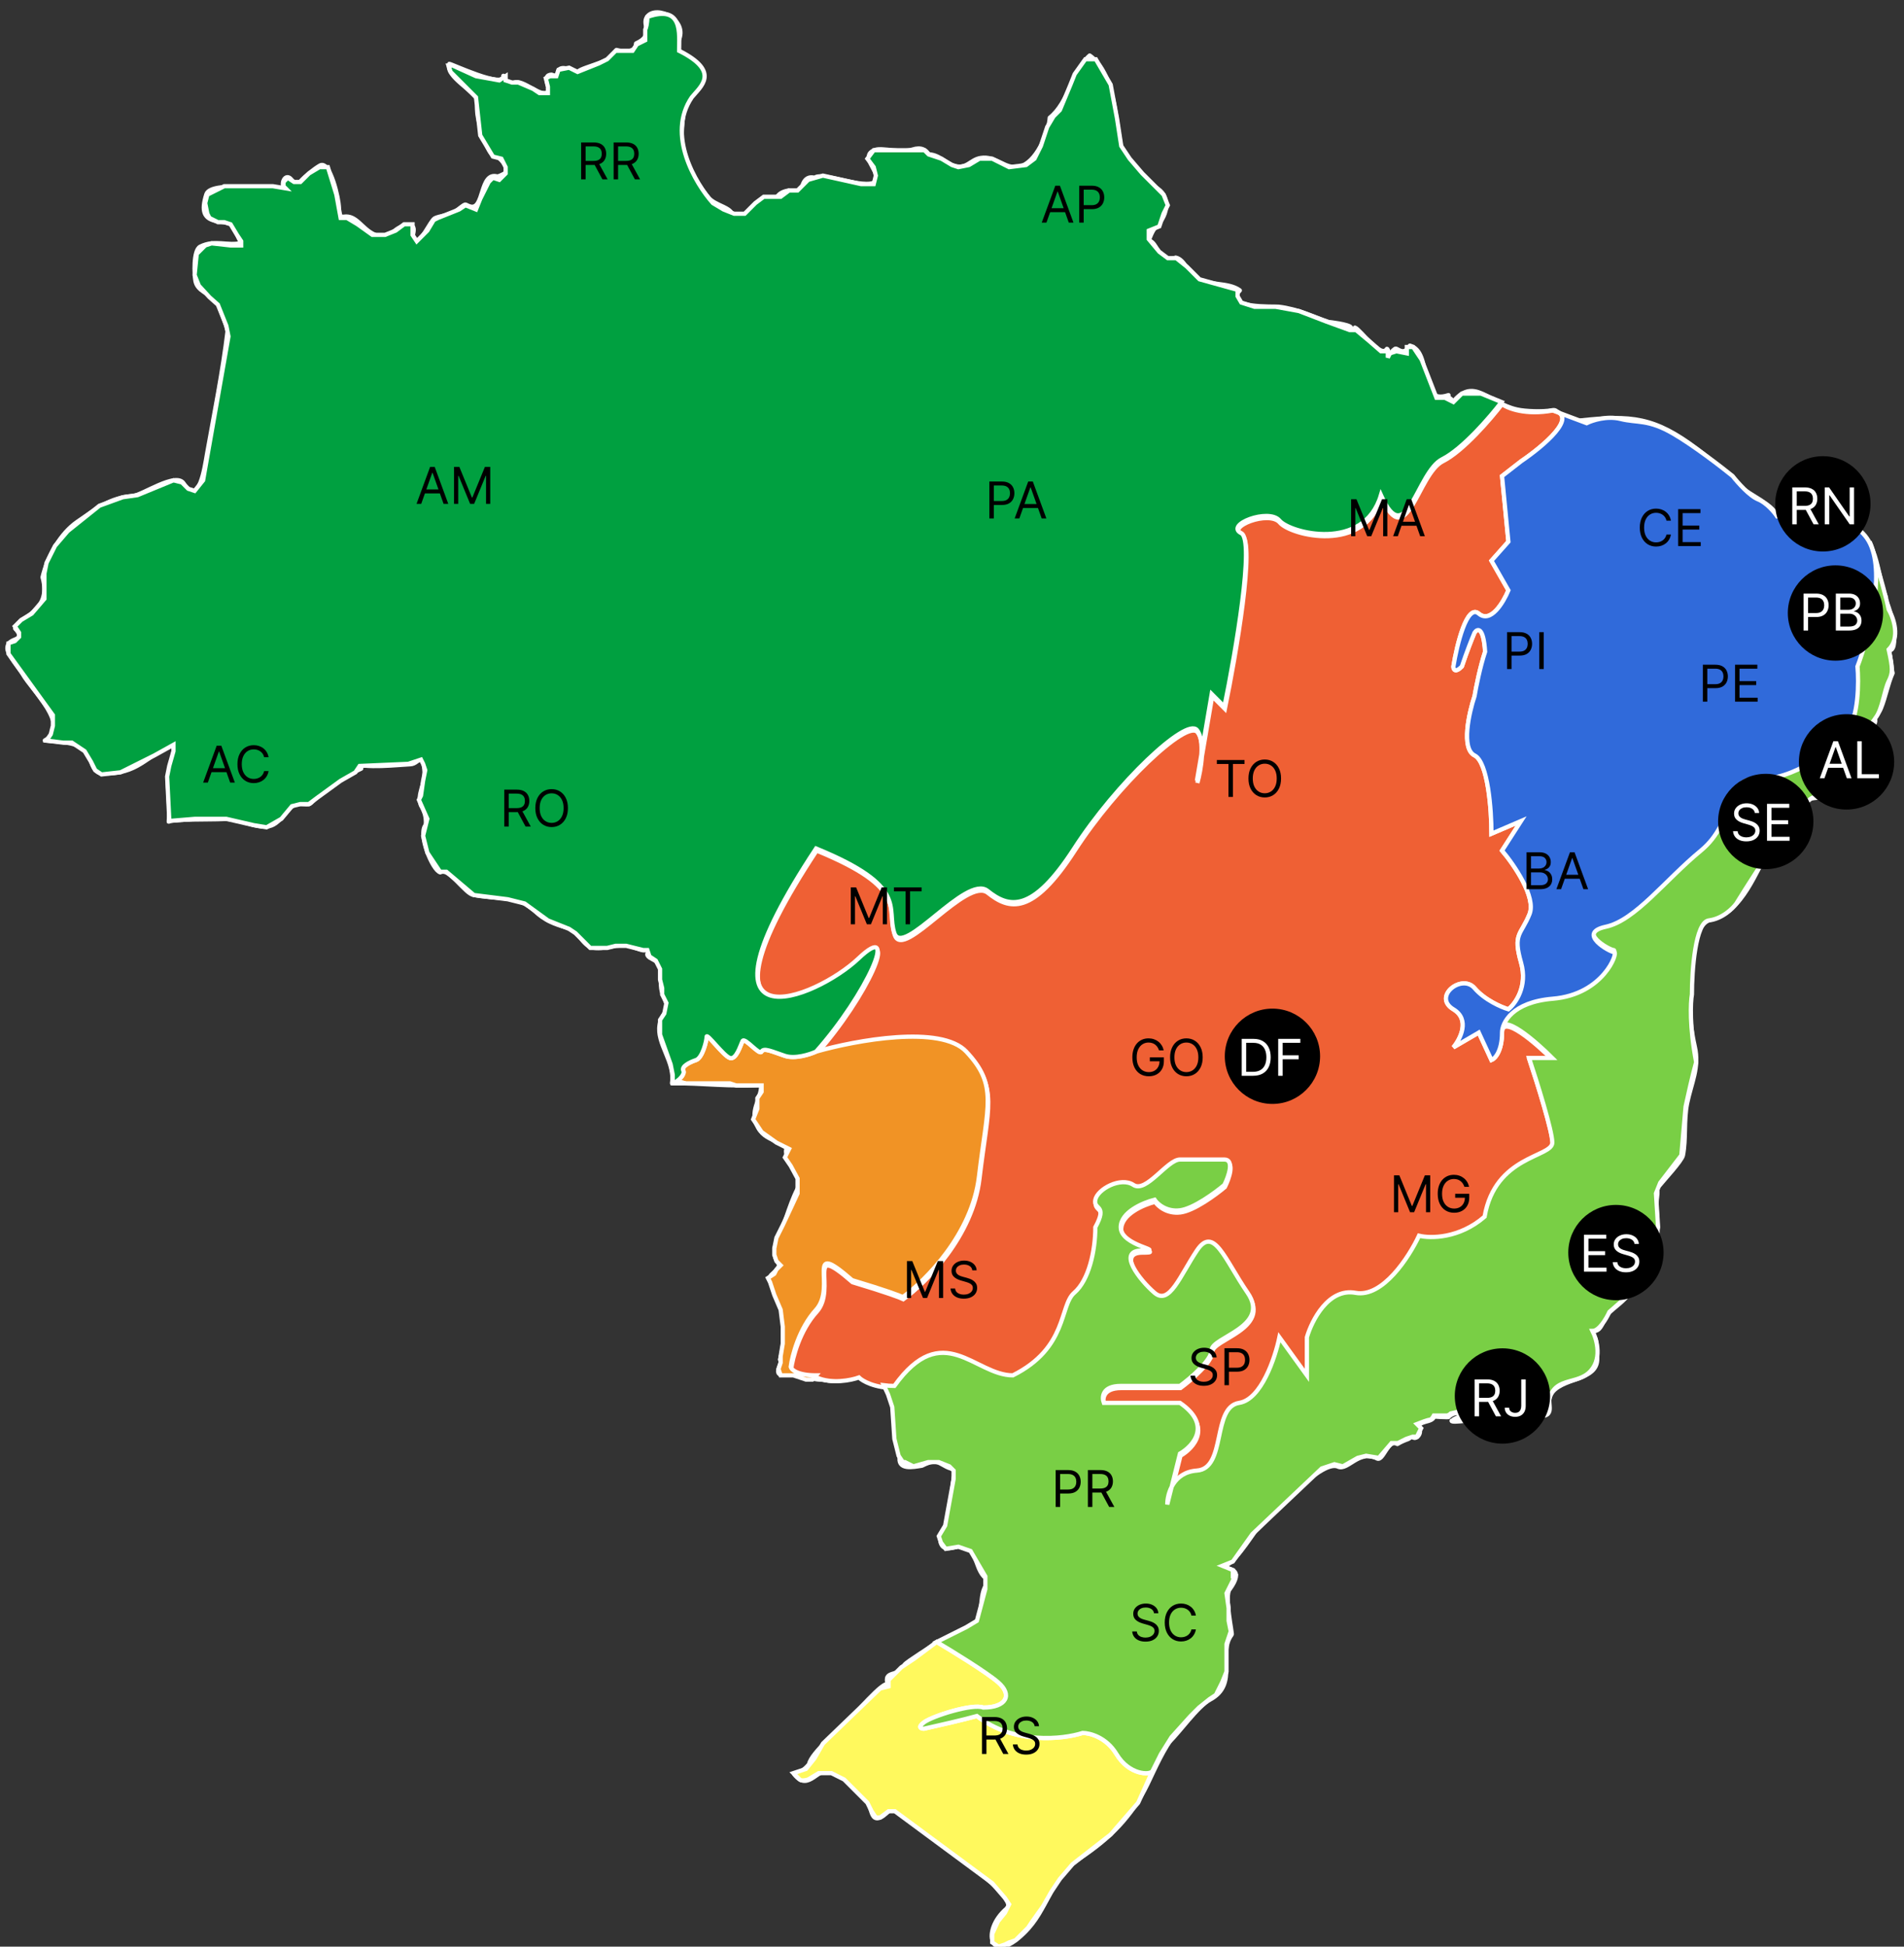 <svg width="450" height="460" viewBox="0 0 450 460" fill="none" xmlns="http://www.w3.org/2000/svg">
<rect x="0" y="0" width="450" height="460" fill="#333333" stroke="none"/>
<g clip-path="url(#clip0_5_5)">
<path d="M289.558 235.641C305.662 236.216 334.531 203.994 334.393 190.382C334.257 176.77 317.166 131.936 312.044 124.294C306.922 116.666 274.139 126.8 274.139 126.8C274.139 126.8 234.852 233.695 289.558 235.641Z" fill="#D3D3D3" stroke="white" stroke-width="1.04" stroke-linecap="round" stroke-linejoin="round"/>
<path d="M313.276 197.775C315.36 195.036 316.782 190.763 319.74 189.011C321.381 188.038 322.972 184.327 324.011 183.848C326.315 182.834 336.172 158.705 344.717 161.335C345.812 161.677 374.598 164.813 376.87 168.867C379.116 168.361 394.452 160.063 402.699 163.868C411.871 168.114 413.924 184.547 413.899 184.711C414.006 185.039 413.076 190.476 412.914 190.64C411.764 191.64 407.656 189.833 408.694 192.778C410.011 196.529 413.788 203.361 418.664 199.391C414.995 205.965 411.818 215.413 404.698 217.138C398.89 218.549 400.093 230.559 399.52 235.175C399.055 238.925 399.712 243.623 400.534 247.292C401.682 252.251 399.713 255.892 398.726 260.712C397.904 264.874 398.507 269.011 397.739 273.009C397.468 274.295 393.332 278.732 392.18 280.157C390.564 278.731 328.228 242.909 319.08 243.892C320.229 240.154 321.518 234.333 318.339 231.169C309.714 222.597 318.204 211.834 318.177 211.737C317.631 210.012 312.781 205.658 318.151 204.562C314.976 205.521 316.207 200.535 319.026 201.55C316.726 200.733 314.044 200.527 313.276 197.775Z" fill="#D3D3D3" stroke="white" stroke-width="1.04" stroke-linecap="round" stroke-linejoin="round"/>
<path d="M408.561 191.735C409.082 190.23 411.026 191.01 412.094 190.941C414.367 190.777 412.588 188.203 413.189 187.163C415.215 183.37 410.451 181.164 411.191 176.755C415.215 178.686 420.639 180.152 423.599 183.645C424.942 185.178 429.103 186.301 429.431 188.492C422.609 188.876 422.53 197.311 417.489 200.064C413.545 202.212 407.055 193.721 408.561 191.735Z" fill="#D3D3D3" stroke="white" stroke-width="1.04" stroke-linecap="round" stroke-linejoin="round"/>
<path d="M373.011 167.238C375.72 166.443 379.229 153.132 381.336 152.132C385.472 150.146 398.591 150.695 399.136 157.035C398.699 156.967 407.325 154.762 406.615 155.569C408.315 154.858 417.133 150.846 419.214 150.749C419.488 150.736 423.817 151.654 422.282 153.064C421.818 153.503 426.501 156.762 433.071 156.514C437.731 156.338 438.25 153.078 441.698 152.105C447.588 150.435 446.435 155.803 447.287 159.048C446.105 161.732 445.641 164.634 444.547 167.333C443.014 171.125 434.743 177.124 431.157 179.452C423.87 184.23 409.355 175.385 408.395 173.782C407.793 172.797 405.845 168.661 405.217 168.675C404.588 169.031 404.177 169.536 403.93 170.194C403.026 170.181 396.674 166.661 396.428 165.539C391.659 164.388 391.003 171.647 387.471 171.729C387.69 171.837 379.227 178.41 379.965 175.043C383.556 170.4 374.241 168.566 373.011 167.238Z" fill="#D3D3D3" stroke="white" stroke-width="1.04" stroke-linecap="round" stroke-linejoin="round"/>
<path d="M413.953 169.018C417.733 172.331 423.377 174.523 426.5 174.509C429.729 174.496 431.509 171.181 433.921 169.715C435.098 169.003 444.218 167.785 443.095 170.757C441.288 175.605 435.973 179.342 433.071 183.546C430.279 185.546 429.648 190.639 426.717 185.41C423.458 185.834 422.995 180.986 419.76 180.933C416.092 178.672 411.762 177.164 408.559 174.591C410.615 172.646 412.751 171.359 413.953 169.018Z" fill="#D3D3D3" stroke="white" stroke-width="1.04" stroke-linecap="round" stroke-linejoin="round"/>
<path d="M404.698 138.794C407.081 134.767 411.272 132.671 413.188 127.645C415.161 122.538 417.022 121.827 421.952 123.003C426.993 124.21 431.291 123.84 436.522 124.674C444.056 125.867 443.37 135.642 445.728 141.19C443.809 142.286 431.756 141.711 430.664 139.533C429.623 137.466 427.76 146.64 425.57 146.833C427.102 140.986 412.916 148.613 420.146 138.15C422.691 134.48 413.844 137.342 413.435 138.875C410.121 144.012 407.217 139.15 404.698 138.794Z" fill="#D3D3D3" stroke="white" stroke-width="1.04" stroke-linecap="round" stroke-linejoin="round"/>
<path d="M372.379 104.408C372.816 103.04 375.34 100.781 373.422 99.383C385.528 98.055 391.003 98.534 401.082 106.106C405.108 109.16 407.904 111.68 411.653 115.253C412.97 116.526 419.267 119.566 419.567 121.417C419.513 121.101 414.171 125.113 413.57 126.634C412.504 129.318 410.911 132.727 409.27 134.932C409.295 134.877 402.367 138.889 405.738 139.149C401.328 142.97 404.723 147.284 404.941 150.666C405.137 153.433 400.561 158.253 398.176 156.088C395.932 154.089 394.178 150.377 390.397 150.994C388.399 151.323 384.921 153.183 382.785 151.473C380.265 149.419 386.454 146.311 382.24 144.119C375.253 140.504 380.976 128.726 375.556 123.88C372.052 120.744 377.309 116.567 375.665 113.131C374.952 111.679 373.694 105.243 372.379 104.408C374.815 105.97 373.035 102.313 372.379 104.408Z" fill="#D3D3D3"/>
<path d="M372.379 104.408C372.816 103.04 375.34 100.781 373.422 99.383C385.528 98.055 391.003 98.534 401.082 106.106C405.108 109.16 407.904 111.68 411.653 115.253C412.97 116.526 419.267 119.566 419.567 121.417C419.513 121.101 414.171 125.113 413.57 126.634C412.504 129.318 410.911 132.727 409.27 134.932C409.295 134.877 402.367 138.889 405.738 139.149C401.328 142.97 404.723 147.284 404.941 150.666C405.137 153.433 400.561 158.253 398.176 156.088C395.932 154.089 394.178 150.377 390.397 150.994C388.399 151.323 384.921 153.183 382.785 151.473C380.265 149.419 386.454 146.311 382.24 144.119C375.253 140.504 380.976 128.726 375.556 123.88C372.052 120.744 377.309 116.567 375.665 113.131C374.952 111.679 373.694 105.243 372.379 104.408ZM372.379 104.408C373.035 102.313 374.815 105.97 372.379 104.408Z" stroke="white" stroke-width="1.04" stroke-linecap="round" stroke-linejoin="round"/>
<path d="M320.781 185.478C323.246 180.329 313.276 164.677 313.276 164.677C313.276 164.677 360.63 98.809 367.561 97.836C367.86 97.794 373.804 99.604 374.024 100.055C374.462 100.918 373.203 105.299 373.339 106.642C373.614 109.271 376.218 113.229 375.667 115.326C374.517 120.062 373.804 121.46 377.036 125.227C379.83 128.472 377.361 135.387 379.58 139.496C377.802 143.726 384.348 143.152 383.523 147.109C382.868 150.272 378.099 154.764 382.347 157.421C382.621 162.063 377.662 162.404 375.557 165.239C372.926 168.074 370.022 170.252 367.558 173.127C367.008 173.798 358.737 177.223 357.56 177.209C357.862 176.908 339.895 170.76 345.593 179.563C348.056 183.371 344.088 185.123 342.416 188.341C341.783 190.505 336.58 189.299 334.58 191.546C328.176 198.748 327.409 180.727 320.781 185.478Z" fill="#D3D3D3" stroke="white" stroke-width="1.04" stroke-linecap="round" stroke-linejoin="round"/>
<path d="M288.845 127.827C292.953 125.101 320.04 78.842 320.231 77.432C321.466 77.829 326.315 84.867 327.793 82.457C328.286 82.47 327.465 84.607 327.246 84.853C327.192 84.718 329.435 82.567 329.766 82.417C330.287 82.184 331.714 84.32 333.217 81.691C338.859 83.266 334.531 96.001 342.338 93.385C341.191 93.769 343.79 94.125 343.186 95.29C348.281 88.703 351.674 95.263 358.523 96.781C360.548 97.247 364.766 97.356 366.685 96.988C370.493 96.165 364.603 103.835 364.603 103.875C363.234 106.861 359.562 105.588 357.785 109.558C357.101 111.107 354.279 113.885 354.743 115.706C355.237 117.487 356.824 118.569 355.017 120.335C355.62 123.128 358.083 127.444 354.632 129.455C350.031 133.838 356.936 136.975 355.948 141.053C355.048 144.779 349.704 146.778 346.801 143.833C341.954 143.723 339.929 147.654 336.395 150.283C333.655 152.324 327.602 152.776 326.068 155.925C324.15 159.854 322.369 164.688 320.727 168.715C319.028 172.919 327.11 187.477 316.399 184.326C315.467 184.053 313.003 179.601 313.003 178.588C312.922 174.849 310.265 174.412 308.182 171.111C308.538 168.086 310.648 164.182 312.948 163.059C316.29 161.429 314.867 156.43 310.482 158.594C306.977 160.32 305.773 155.8 303.524 153.307C304.072 153.897 300.46 148.611 300.378 149.61C300.568 147.72 303.254 143.777 303.719 141.162C304.294 137.903 304.239 134.398 303.198 131.057C302.568 128.989 298.542 126.536 296.68 126.62C295.391 126.907 294.237 126.62 293.253 125.742C290.983 125.675 290.983 128.044 288.845 127.827Z" fill="#D3D3D3" stroke="white" stroke-width="1.04" stroke-linecap="round" stroke-linejoin="round"/>
<path d="M225.198 39.089C228.472 40.254 229.183 37.774 231.77 37.349C235.386 36.746 237.453 40.074 240.807 39.416C244.862 38.636 247.9 31.391 248.121 27.818C252.613 24.284 253.624 16.56 257.541 13.138C263.596 17.396 263.651 28.926 265.13 35.623C264.966 35.706 271.7 43.621 273.074 44.305C276.47 45.962 276.44 50.508 273.152 53.645C269.375 57.232 265.703 87.92 265.703 87.92H219.214C219.214 87.92 220.146 37.554 219.214 36.471C221.814 36.458 223.334 38.417 225.198 39.089Z" fill="#D3D3D3" stroke="white" stroke-width="1.04" stroke-linecap="round" stroke-linejoin="round"/>
<path d="M173.378 50.619C175.637 53.249 179.007 46.141 181.279 46.799C184.469 47.717 182.757 45.691 186.305 45.047C188.236 45.853 189.401 45.32 189.824 43.416C190.359 42.156 191.277 41.69 192.549 42.032C194.317 40.348 206.107 45.635 207.229 42.416C207.858 40.595 202.942 36.707 206.927 35.419C208.57 34.886 212.939 36.227 215.677 35.351C219.663 34.063 220.553 38.035 220.059 41.417C220.69 45.004 233.204 47.183 233.041 49.387C236.63 47.869 238.395 62.15 240.146 63.834C240.503 68.094 246.45 72.419 247.216 76.378C247.844 79.774 254.281 79.994 255.429 76.473C258.007 68.34 265.125 66.451 268.904 59.822C273.507 51.784 272.629 63.574 277.859 60.889C279.969 61.3 280.735 64.518 282.433 65.613C285.613 67.64 290.212 66.587 293.005 68.626C288.813 73.008 301.193 72.378 302.236 72.501C306.918 73.076 310.34 74.884 314.091 76.13C313.927 76.061 318.883 76.65 319.269 77.375C321.295 81.142 314.365 96.589 312.887 98.861C311.766 100.574 309.955 103.846 309.16 105.695C308.258 107.721 304.396 113.008 304.505 114.924C302.617 115.896 302.257 119.759 299.493 119.252C296.397 122.278 291.306 124.251 289.223 128.208C291.28 128.989 297.548 129.249 294.534 132.48C293.713 133.357 293.44 138.013 292.919 139.313C292.344 140.697 288.455 144.092 286.811 144.653C282.704 146.079 284.075 148.788 282.54 152.308C281.607 154.362 281.994 155.799 284.296 156.647C284.213 159.482 283.308 162.222 281.911 164.645C278.87 169.89 272.902 174.463 271.832 180.915C268.571 184.323 184.766 179.695 184.368 178.271C182.945 173.259 185.876 154.265 181.56 150.391C181.37 148.309 151.667 144.092 150.846 142.31C150.016 140.479 173.173 58.561 173.378 50.619ZM319.139 77.664C319.74 78.76 319.302 76.912 319.139 77.664Z" fill="#D3D3D3" stroke="white" stroke-width="1.04" stroke-linecap="round" stroke-linejoin="round"/>
<path d="M113.18 24.107C112.208 21.354 105.319 18.218 106.181 15.123C106.249 14.891 119.41 21.176 118.971 17.931C119.369 19.26 120.19 19.82 121.41 19.616C123.299 18.315 128.558 23.82 129.626 21.505C130.064 20.546 127.969 17.752 130.366 17.657C131.392 18.095 131.9 17.821 131.886 16.835C132.721 15.083 135.461 17.054 136.679 16.918C137.446 15.862 147.304 13.892 145.716 11.824C147.086 12.262 150.29 12.632 150.346 10.277C154.892 8.223 151.496 5.868 152.99 3.923C155.167 1.103 162.781 4.732 160.317 9.661C158.345 13.591 167.438 13.688 166.041 19.027C165.589 20.713 163.562 21.751 162.618 22.998C161.439 24.544 160.782 32.241 161.262 34.528C162.303 39.417 164.493 43.223 167.396 46.688C169.108 48.715 173.01 48.949 173.12 51.057C173.284 54.002 174.285 57.234 173.449 60.149C171.902 65.573 136.831 90.62 136.831 90.62C136.831 90.62 124.314 37.884 116.496 36.557C115.261 36.417 111.523 25.682 113.18 24.107Z" fill="#D3D3D3" stroke="white" stroke-width="1.04" stroke-linecap="round" stroke-linejoin="round"/>
<path d="M10.078 136.412C11.228 131.44 14.336 126.018 18.293 123.307C22.703 120.28 25.949 117.597 31.398 117.225C33.563 117.076 41.614 111.475 43.381 114.241C47.092 120.006 48.379 110.502 48.955 107.216C50.681 97.549 52.652 87.894 53.815 78.13C53.473 76.774 51.802 71.899 50.982 70.967C49.529 69.351 46.695 68.845 46.214 66.423C45.942 64.971 45.64 59.165 47.323 58.302C50.817 56.534 53.87 58.26 57.06 57.412C54.499 53.359 57.362 53.085 51.528 52.277C48.09 51.811 47.557 49.811 48.79 45.909C49.843 42.609 64.688 44.909 67.878 44.513C66.344 44.691 66.768 42.034 67.836 41.897C69.11 41.732 69.412 44.581 71.001 42.895C72.287 41.5 74.19 39.98 75.601 39.144C78.039 37.694 80.134 47.361 80.066 48.977C80.025 49.757 79.929 51.415 81.243 51.223C84.255 50.757 85.462 54.072 88.516 55.454C92.294 57.167 92.445 54.099 95.539 53.386C99.84 52.401 96.25 56.782 97.922 57.179C99.511 57.564 101.728 52.21 102.743 51.607C103.673 51.074 106.468 50.854 107.589 50.005C110.602 47.76 109.522 48.319 111.081 48.799C114.559 49.84 113.314 40.432 117.572 41.733C119.394 41.267 121.215 39.393 123.105 39.31C124.146 39.267 129.171 41.597 129.649 42.457C130.238 43.922 129.965 45.252 128.856 46.443C130.431 47.868 131.554 49.592 132.211 51.605C133.115 54.467 130.925 58.412 132.799 60.904C132.579 67.559 137.607 68.791 132.403 73.501C132.595 73.323 139.114 80.568 139.524 81.54C140.495 80.829 143.59 82.389 143.905 83.075C142.247 79.446 144.452 65.985 150.533 72.16C157.736 79.487 156.024 68.545 159.681 63.533C162.515 59.658 174.278 60.397 173.758 66.779C172.676 70.052 180.029 81.035 183.425 78.215C185.685 83.952 190.314 82.5 193.832 86.266C198.926 91.73 198.202 89.662 205.145 89.114C202.886 92.716 201.72 93.922 199.873 97.974C196.724 104.836 193.723 111.75 190.669 118.652C188.232 124.157 175.826 142.123 179.564 147.094C184.37 153.489 188.903 177.277 190.888 177.028C184.726 176.768 142.809 166.403 139.236 168.923C137.783 169.936 85.61 179.426 83.336 179.742C76.967 180.617 65.246 172.47 59.617 169.606C51.016 165.225 43.007 160.625 33.529 158.556C23.247 156.297 12.894 153.763 3.651 148.545C4.121 145.766 12.433 144.779 10.078 136.412Z" fill="#D3D3D3" stroke="white" stroke-width="1.04" stroke-linecap="round" stroke-linejoin="round"/>
<path d="M3.656 148.545C16.213 156.089 31.18 156.912 44.738 161.745C57.54 169.81 72.016 174.59 85.354 181.617C82.52 182.822 77.767 185.999 75.371 188.012C72.441 190.462 74.071 190.052 70.743 189.969C67.813 189.9 66.786 194.584 63.54 195.228C60.541 195.831 56.379 193.27 52.545 193.531C50.64 193.667 40.576 193.475 39.905 194.134C40.218 190.492 39.52 186.835 39.74 183.193C39.836 181.754 41.738 176.66 40.985 175.742C34.165 178.891 32.646 182.932 24.252 182.755C22.116 182.713 21.69 180.263 21.171 178.754C19.924 175.182 13.953 175.332 10.612 174.976C16.911 171.566 7.505 163.076 5.396 159.297C4.876 158.379 1.808 154.642 1.767 153.34C1.642 150.174 6.612 151.968 3.656 148.545Z" fill="#D3D3D3" stroke="white" stroke-width="1.04" stroke-linecap="round" stroke-linejoin="round"/>
<path d="M83.34 180.232C84.271 178.658 88.681 175.564 89.652 175.576C91.007 175.509 92.323 175.714 93.61 176.179C96.622 177.619 95.649 175.044 98.951 176.056C97.677 173.769 102.744 173.113 101.811 175.741C104.879 175.988 104.536 171.058 108.479 170.621C112.917 170.113 113.533 169.975 115.601 166.087C115.736 165.841 118.229 160.568 118.353 161.062C120.544 154.571 132.938 160.184 133.991 164.417C134.388 166.032 135.825 167.554 137.633 168.786C138.879 169.648 143.96 164.787 143.767 170.1C142.987 171.374 170.43 177.756 173.772 189.382C177.592 202.72 157.351 221.549 155.599 223.425C151.135 224.616 153.56 225.151 148.999 223.575C146.425 222.7 142.577 224.561 139.919 223.864C137.51 223.219 136.878 219.907 134.059 219.181C131.004 218.401 128.636 217.386 126.405 215.251C122.364 211.375 117.422 212.606 111.93 211.443C110.095 211.36 105.877 204.664 104.056 206.116C102.235 205.678 98.675 197.022 100.659 194.912C100.783 193.242 100.399 191.708 99.496 190.285C98.51 187.641 100.537 185.259 100.359 182.479C99.975 176.398 99.331 180.493 96.977 180.576C94.336 180.686 85.957 181.671 83.34 180.232Z" fill="#D3D3D3" stroke="white" stroke-width="1.04" stroke-linecap="round" stroke-linejoin="round"/>
<path d="M142.237 173.961C146.237 173.645 140.349 167.509 147.237 168.223C155.151 169.031 163.532 168.551 171.516 168.441C173.145 168.428 180.418 169.729 178.911 166.608C177.719 164.155 180.732 160.183 179.336 156.883C181.363 156.019 180.625 153.076 181.965 151.776C183.116 150.653 186.141 159.02 186.401 159.595C187.498 162.046 186.799 165.073 188.333 167.249C189.743 169.236 192.907 169.385 194.222 171.508C197.358 176.644 205.067 175.645 211.352 176.165C231.511 177.821 251.708 178.834 271.838 180.917C268.358 188.68 267.839 195.829 266.716 203.469C266.279 206.441 268.579 210.632 266.66 213.534C268.605 214.821 268.006 216.287 268.084 217.943C269.235 243.072 247.655 278.129 234.536 276.512C223.622 275.143 189.236 276.57 187.608 273.116C186.443 269.172 181.472 270.458 179.213 266.513C176.912 262.462 179.897 260.214 179.95 256.271C172.953 256.874 165.86 255.887 158.848 255.947C159.641 250.931 155.123 246.659 155.919 242.138C156.438 239.113 158.645 239.222 156.851 235.348C155.645 232.759 156.59 231.101 156.152 228.966C155.863 227.581 155.11 227.09 154.028 226.542C151.097 225.049 155.274 224.062 156.084 222.898C157.81 220.433 159.383 211.504 162.629 211.286C163.848 209.287 160.848 207.643 161.164 205.726C157.262 202.138 161.67 201.083 161.533 197.742C161.382 194.115 151.879 193.798 149.277 193.991C147.456 194.128 145.168 194.553 143.389 193.897C143.882 190.376 142.868 187.843 142.854 184.68C142.84 182.394 144.142 179.503 143.689 177.23C143.581 176.617 141.937 174.713 142.237 173.961Z" fill="#D3D3D3" stroke="white" stroke-width="1.04" stroke-linecap="round" stroke-linejoin="round"/>
<path d="M183.197 294.536C185.333 290.072 186.374 285.142 188.509 280.926C190.221 277.582 184.443 273.339 186.087 271.119C186.114 271.093 188.824 274.76 190.003 274.844C193.207 273.31 194.811 272.572 196.988 269.616C199.603 266.026 207.819 266.602 211.038 269.311C212.297 270.352 214.107 271.418 215.707 271.885C218.87 272.819 221.596 268.872 224.266 271.012C227.99 273.994 228.892 269.15 232.126 267.503C234.071 266.491 230.358 275.968 229.882 275.284C232.345 276.243 234.166 276.185 236.701 276.243C240.205 276.324 238.507 277.448 239.138 279.582C239.604 281.146 268.085 273.585 268.553 280.16C268.855 283.997 267.566 341.973 267.566 341.973C267.566 341.973 228.034 347.506 225.964 347.259C222.075 346.767 222.377 344.028 217.901 346.326C215.873 346.655 211.89 347.531 212.725 343.917C210.712 339.563 212.614 329.292 207.876 326.829C206.67 326.17 200.783 324.469 200.371 324.884C198.672 326.661 196.633 326.446 194.251 326.005C191.347 326.032 188.621 324.391 186.007 324.802C181.829 325.458 185.405 321.816 184.363 321.267C185.295 318.42 185.773 311.355 184.815 309.411C184.65 309.08 181.295 302.179 182.268 301.303C186.305 297.688 182.333 299.415 183.197 294.536Z" fill="#D3D3D3" stroke="white" stroke-width="1.04" stroke-linecap="round" stroke-linejoin="round"/>
<path d="M237.768 270.518C238.396 267.614 239.603 263.122 242.477 261.752C243.492 260.108 244.231 256.605 244.752 256.166C247.16 253.919 248.641 252.383 251.382 251.51C255.105 250.305 254.72 246.168 256.228 243.345C257.732 240.5 260.964 242.195 262.17 239.963C263.649 237.129 262.911 233.802 264.359 231.089C267.261 225.558 266.221 213.726 273.015 210.522C268.137 218.163 276.713 215.493 280.216 219.971C282.489 221.709 282.38 218.149 282.926 216.916C284.544 213.383 285.804 219.163 287.446 215.383C287.859 215.753 291.582 221.148 290.873 220.984C290.844 220.053 291.199 219.576 291.91 219.546C292.018 220.08 292.184 220.559 292.512 220.998C291.91 220.737 302.209 220.903 301.332 222.532C301.692 221.875 300.73 219.422 301.553 219.094C302.592 218.683 305.524 220.462 307.904 219.532C308.949 219.135 315.793 216.725 315.575 215.849C316.342 216.754 316.837 218.519 318.425 217.135C315.793 219.409 315.849 221.601 319.683 220.956C317.822 222.394 316.837 225.297 317.301 227.503C317.658 229.146 321.053 233.476 320.779 234.254C318.999 234.569 321.381 239.692 318.454 240.332C315.273 241.033 314.481 234.802 314.154 241.02C313.99 242.5 313.057 242.69 311.386 241.596C308.098 241.923 310.837 243.786 310.265 245.484C309.277 248.386 313.057 251.921 307.854 252.248C304.268 252.467 305.172 253.589 305.172 249.509C305.144 244.936 293.118 245.866 294.954 250.03C290.053 256.385 307.004 249.704 304.622 256.385C303.309 260.137 320.452 284.596 315.028 281.801C313.084 280.815 264.224 292.072 265.046 293.906C260.034 291.77 253.242 285.965 247.655 285.744C247.217 283.555 244.037 284.46 242.56 284.211C238.836 283.607 243.6 280.98 242.78 280.102C240.89 278.186 238.398 281.858 239.192 277.09C239.602 274.626 237.055 273.037 237.768 270.518Z" fill="#D3D3D3" stroke="white" stroke-width="1.04" stroke-linecap="round" stroke-linejoin="round"/>
<path d="M222.225 363.694C224.032 361.556 224.114 358.813 224.649 356.215C224.95 354.762 225.114 348.355 226.018 347.479C228.318 346.795 228.318 344.164 228.744 342.275C229.36 339.537 231.565 339.317 232.728 336.659C237.097 326.749 271.675 327.13 279.204 327.432C283.862 327.625 294.979 361.995 297.12 361.226C295.392 363.416 291.366 370.155 288.71 370.21C284.656 370.267 274.495 384.89 274.495 384.89C274.495 384.89 237.166 372.84 234.208 373.605C230.333 372.156 231.51 367.114 228.154 365.389C226.663 364.623 222.498 367.8 222.225 363.694Z" fill="#D3D3D3" stroke="white" stroke-width="1.04" stroke-linecap="round" stroke-linejoin="round"/>
<path d="M231.029 383.959C232.698 380.621 230.745 373.443 235.602 373.39C242.233 373.281 249.241 376.949 256.004 377.278C257.321 377.333 261.235 379.441 260.361 376.128C259.266 371.964 264.306 374.265 266.031 372.949C268.305 371.225 274.218 368.843 277.342 371.582C278.765 373.391 297.392 366.187 290.626 375.528C289.258 376.923 291.339 386.317 291.092 386.262C287.643 390.7 292.818 397.928 285.996 401.596C283.095 403.132 278.712 409.375 276.356 411.591C276.085 411.866 233.534 382.918 231.029 383.959Z" fill="#D3D3D3" stroke="white" stroke-width="1.04" stroke-linecap="round" stroke-linejoin="round"/>
<path d="M191.236 416.881C191.756 414.197 198.616 408.472 200.713 406.53C201.083 406.171 209.312 396.45 209.887 398.201C208.586 394.311 212.668 396.612 213.804 393.382C214.064 392.861 220.844 388.561 220.913 388.587C222.349 388.396 227.634 384.892 228.334 385.33C229.538 383.302 237.261 383.851 236.987 384.506C238.152 384.126 239.271 383.629 240.313 383.027C240.534 382.206 262.772 390.56 264.632 394.558C267.155 399.898 276.849 397.38 277.782 400.121C277.888 400.396 271.973 409.46 273.892 409.294C272.907 409.374 277.096 406.419 277.726 409.703C274.933 413.322 273.126 417.537 271.155 421.647C267.459 429.261 262.283 434.412 255.269 439.067C247.875 443.969 247.93 451.008 242.012 456.76C233.921 464.702 231.853 456.186 237.932 451.008C241.738 447.777 215.405 431.262 212.354 428.276C210.436 426.414 209.97 428.55 208.135 429.426C205.588 430.631 206.218 426.604 204.547 425.153C202.247 423.154 199.754 419.674 196.81 418.473C193.332 417.106 191.195 423.618 187.758 419.294C189.168 418.854 190.332 418.032 191.236 416.881Z" fill="#D3D3D3" stroke="white" stroke-width="1.04" stroke-linecap="round" stroke-linejoin="round"/>
<path d="M239.3 330.554C242.56 326.198 248.86 325.515 250.831 319.762C252.2 315.82 254.72 310.944 256.966 306.726C258.527 303.769 264.715 299.605 267.483 298.076C267.866 297.88 300.457 291.938 309.717 296.375C329.982 306.099 335.734 330.254 337.571 329.679C341.979 328.254 342.911 333.457 339.677 334.169C337.923 334.582 333.158 335.648 333.187 337.568C333.214 341.016 333.708 339.183 330.256 341.207C328.067 339.787 326.916 345.318 325.493 344.633C321.222 342.389 318.535 347.593 316.235 346.551C311.964 344.633 299.255 359.643 296.597 361.887C296.842 361.669 295.449 360.408 295.01 359.202C294.544 357.833 292.352 359.587 290.985 359.284C289.999 359.092 292.736 355.205 288.682 354.764C287.313 354.6 284.929 355.067 283.753 354.848C280.85 354.301 283.861 352.438 283.314 350.986C282.247 348 280.301 346.055 279.563 343.207C279.043 341.262 279.728 335.676 275.948 335.812C275.1 332.856 269.32 334.361 266.882 333.95C266.72 334.113 258.036 331.266 256.803 331.266C255.187 331.237 250.012 327.87 249.682 330.992C247.982 330.386 239.876 331.21 239.3 330.554Z" fill="#D3D3D3" stroke="white" stroke-width="1.04" stroke-linecap="round" stroke-linejoin="round"/>
<path d="M262.881 297.305C261.185 292.211 278.412 277.423 281.725 283.884C287.256 276.517 297.611 285.472 301.498 279.94C302.486 278.573 304.513 278.487 305.223 276.983C305.549 276.272 304.73 274.19 305.167 273.095C306.536 269.697 300.294 270.74 305.058 266.492C309.605 262.439 303.141 261.753 303.854 258.306C304.811 253.702 305.661 253.593 309.467 252.279C311.41 251.591 310.373 244.007 309.55 243.759C309.442 241.06 311.524 241.213 313.332 242.142C315.52 242.007 313.056 238.447 314.289 237.899C313.932 238.05 319.848 239.898 320.013 239.954C320.999 240.312 319.493 243.488 319.082 243.897C327.299 241.542 333.596 232.108 342.361 232.655C347.344 232.971 342.034 236.994 347.728 238.199C348.412 239.433 351.068 237.145 351.782 237.01C354.658 236.474 357.312 240.294 359.888 240.896C362.189 244.474 367.391 241.433 370.186 243.897C371.941 245.486 372.374 247.294 373.582 249.21C374.896 251.262 377.442 248.745 379.308 249.101C382.565 249.757 385.634 251.127 388.646 252.824C390.836 254.029 389.414 256.003 388.098 257.397C387.333 258.193 384.839 263.562 385.471 263.04C383.333 264.821 382.843 261.371 382.074 265.804C381.446 269.478 382.238 270.518 385.223 272.819C390.124 276.048 378.458 275.939 378.513 276.323C378.733 276.924 375.667 318.283 374.678 318.502C367.941 320.064 360.165 323.813 352.934 325.514C340.198 328.499 328.639 329.292 323.463 330.17C323.463 331.622 318.096 337.042 314.945 331.429C314.945 331.429 311.904 324.144 312.124 324.2C312.229 324.173 314.262 318.694 314.368 318.063C315.136 314.559 309.326 317.298 308.619 315.875C307.741 314.065 306.261 311.299 306.453 309.247C308.152 308.042 308.125 306.864 306.373 305.685C305.333 304.59 305.168 303.382 305.852 302.013C303.523 300.589 302.787 299.33 300.154 299.551C298.675 299.689 296.099 303.219 294.648 300.18C295.526 302.288 290.46 300.949 289.554 301.74C287.2 300.538 287.775 303.768 287.17 304.809C287.033 305.029 286.156 301.905 286.105 301.848C284.956 300.673 283.338 306.013 282.6 301.793C283.366 297.688 277.943 299.084 274.93 298.863C270.222 298.51 269.4 297.25 265.072 299.494C262.993 300.562 262.336 299.274 262.881 297.305Z" fill="#D3D3D3" stroke="white" stroke-width="1.04" stroke-linecap="round" stroke-linejoin="round"/>
<path d="M332.886 337.429C331.626 334.661 341.295 332.634 340.776 330.719C337.599 328.855 336.174 331.867 334.146 327.76C338.42 327.074 343.679 323.27 347.977 324.198C348.525 323.979 352.879 322.445 352.937 324.365C355.483 322.799 358.416 321.953 361.042 320.528C363.288 319.322 361.974 312.31 364.767 310.885C370.821 307.762 366.165 312.721 371.833 313.844C377.721 315.049 377.228 315.324 377.474 320.911C377.721 326.553 368.711 325.292 366.411 329.675C365.372 331.674 368.109 335.043 363.043 334.578C358.855 334.165 352.415 336.933 353.758 331.398C352.719 331.318 351.897 331.699 351.294 332.522C351.294 332.522 351.399 335.289 350.554 335.263C349.788 335.207 342.911 336.357 343.105 335.726C344.503 335.367 345.813 335.042 347.24 334.932C345.573 334.219 344.283 333.093 342.339 334.79C342.804 334.985 338.112 334.704 338.96 334.677C338.439 336.404 335.146 335.376 335.081 337.722C336.717 337.908 333.927 342.41 332.886 337.429Z" fill="#D3D3D3" stroke="white" stroke-width="1.04" stroke-linecap="round" stroke-linejoin="round"/>
<path d="M367.119 308.834C368.163 306.835 366.821 303.383 368.96 302.508C372.657 301.055 372.818 302.041 374.901 298.018C375.668 296.455 378.9 292.211 377.749 290.183C377.31 289.418 374.545 286.57 374.463 286.133C375.503 285.884 376.542 285.914 377.586 286.187C378.952 285.533 371.121 275.668 379.723 278.133C378.519 277.478 378.188 276.768 378.791 275.998C383.149 275.86 392.647 276.025 391.636 282.736C391.059 286.571 392.569 290.815 391.059 294.54C390.841 295.116 385.198 303.494 385.228 303.494C386.213 306.783 380.048 309.302 379.174 311.659C377.861 315.219 377.039 314.672 373.56 314.232C371.92 313.958 370.358 313.464 368.824 312.781C368.819 311.297 369.424 309.055 367.119 308.834Z" fill="#D3D3D3" stroke="white" stroke-width="1.04" stroke-linecap="round" stroke-linejoin="round"/>
<path d="M401.575 141.096C403.656 138.015 418.366 134.276 420.692 136.48C420.692 138.398 427.951 138.166 430.825 139.192C430.333 142.23 443.477 140.725 445.233 141.451C446.654 142.04 449.066 153.434 446.654 153.653C445.78 152.529 444.571 151.914 443.068 151.818C440.111 151.791 440.522 153.681 438.685 154.926C436.059 156.693 432.114 156.843 429.127 157.035C428.965 158.267 425.184 161.473 423.868 161.951C420.746 163.1 421.211 159.224 418.773 158.349C419.486 157.225 422.855 153.146 422.498 152.144C421.075 148.298 410.447 157.664 407.517 155.65C406.121 154.677 401.299 157.143 404.041 153.062C405.574 150.776 400.398 142.889 401.575 141.096Z" fill="#D3D3D3" stroke="white" stroke-width="1.04" stroke-linecap="round" stroke-linejoin="round"/>
<path d="M292.461 246.196C292.461 246.196 305.39 243.293 306.649 246.196C307.882 249.099 307.308 256.879 305.225 257.7C303.145 258.549 290.929 255.894 291.202 254.387C291.503 252.852 292.461 246.196 292.461 246.196Z" fill="#C1CE0D" stroke="white" stroke-width="1.04" stroke-linecap="round" stroke-linejoin="round"/>
<path d="M263.878 414.5C266.878 419.5 271.878 419.5 272.378 418.5L269 426L262.5 433.5L258 437L253.5 440.5L250.5 444L248.5 447L246.5 450.5L244 454L243 455.5L240 458.5L238.5 459L237.5 459.5L236 460L234.5 459V457L235.878 454L237.5 452L238.5 450L237.5 448.5L234.5 445L211.5 428H210L208 429.5H207L206 428L205 426L203.5 424.5L201 422L199.5 420.5L196.5 419H193.5L191 420.5C190.5 420.667 189.4 420.9 189 420.5L187.5 419L190.5 418L192.5 415.5L194.5 412L208 399L210 398.5V397L211.5 395.5L213 394L216 392L221.378 388C225.045 390.167 233.078 395.1 235.878 397.5C239.378 400.5 237.878 403.5 232.378 403.5C229.878 402.5 220.378 405.5 218.378 407C216.778 408.2 217.711 408.5 218.378 408.5C221.378 407.833 228.078 406.3 230.878 405.5C239.678 412.3 251.211 411 255.878 409.5C257.545 409.5 261.478 410.5 263.878 414.5Z" fill="#FFF95D" stroke="white" stroke-width="1"/>
<path d="M193 249C205 235.5 213 217.5 203 227C193 236.5 161 249.5 193 201C215 210 209.5 215.001 211.5 221C213.5 227 228.5 207 233.5 211C238.5 215 244 216.5 254 201C264 185.5 280.5 170 283 173C284 174.2 284.208 176.452 284.062 178.777L286.5 164.5L289.5 167.5C292.167 154.5 296.7 128.1 293.5 126.5C289.5 124.5 300 120.5 302.5 123.5C305 126.5 322.5 131 326.5 117.5C332.5 131 335 112 341 109C345.8 106.6 352.333 99 355 95.5C356.333 96.5 360.6 98.2 367 97C373.4 98.2 364.667 105.5 359.5 109L355 112.5L356.5 128L352.5 132.5L356.5 139.5C355.333 142.333 352.3 147.4 349.5 145C346.7 142.6 344.333 152.333 343.5 157.5C343.5 158.167 343.9 159.1 345.5 157.5C346.7 153.9 348 150.667 348.5 149.5C349.167 148.5 350.6 148 351 154C349.8 157.6 348.833 162.5 348.5 164.5C347.167 168.5 345.3 176.9 348.5 178.5C351.7 180.1 352.5 191.5 352.5 197L359.5 194L355 201C357.833 204.333 363.1 212 361.5 216C359.5 221 357.5 220.5 359.5 227.5C361.1 233.1 358.167 237.167 356.5 238.5C354.833 238 350.9 236.3 348.5 233.5C345.5 230 338.5 235.5 343.5 238.5C347.5 240.9 345.167 245.5 343.5 247.5L349.5 244L352.5 250.5C353.333 250.167 355 248.4 355 244C355 239.6 363 246.5 367 250.5H361.5C363.333 256 367 267.7 367 270.5C367 274 353.5 273.5 351 288C345 293.2 338.167 293.167 335.5 292.5C333.167 297.5 326.9 307.2 320.5 306C314.1 304.8 310.167 312.5 309 316.5V325.5L302.5 316.5C301.5 321.333 298.2 331.2 293 332C286.5 333 290 347.5 283 348C279.855 348.225 278.034 349.932 277.043 351.828L276 356C276 354.904 276.269 353.309 277.043 351.828L279 344C282.167 342.167 286.6 337.2 279 332H261C260.5 330.667 260.6 328 265 328H279C281.5 326.167 286.5 321.9 286.5 319.5C286.5 316.5 300.5 314 295 306C289.5 298 287 290 283 296C279 302 276.5 309 273 306C269.5 303 264 296 270 296C276 296 265 295 265 290.5C265 286.9 270.333 284.667 273 284C273.667 285 275.8 286.9 279 286.5C282.2 286.1 287.333 282.333 289.5 280.5C290.5 278.5 291.9 274.5 289.5 274.5H279C276 274.5 271 282.5 268 280.5C265 278.5 259.5 281.5 259 284C258.5 286.5 262 285 259 290.5C259 296 257.5 303 254 306C250.5 309 252.5 319 239.5 325.5C230.5 325.5 223 312 211.5 328C206.7 328 203.833 326.333 203 325.5C201.166 326.167 196.6 327.1 193 325.5C188.6 325.5 187.167 324.167 187 323.5C187.333 320.833 189 314.4 193 310C198 304.5 190 293 201.5 303C209.5 305.4 212.833 306.667 213.5 307C218.833 303.167 229.9 292.1 231.5 278.5C233.5 261.5 236 256.999 228.5 249C222.5 242.6 202.333 246.333 193 249Z" fill="#EF6034"/>
<path d="M193 249C205 235.5 213 217.5 203 227C193 236.5 161 249.5 193 201C215 210 209.5 215.001 211.5 221C213.5 227 228.5 207 233.5 211C238.5 215 244 216.5 254 201C264 185.5 280.5 170 283 173C285 175.4 283.833 182 283 185L286.5 164.5L289.5 167.5C292.167 154.5 296.7 128.1 293.5 126.5C289.5 124.5 300 120.5 302.5 123.5C305 126.5 322.5 131 326.5 117.5C332.5 131 335 112 341 109C345.8 106.6 352.333 99 355 95.5C356.333 96.5 360.6 98.2 367 97C373.4 98.2 364.667 105.5 359.5 109L355 112.5L356.5 128L352.5 132.5L356.5 139.5C355.333 142.333 352.3 147.4 349.5 145C346.7 142.6 344.333 152.333 343.5 157.5C343.5 158.167 343.9 159.1 345.5 157.5C346.7 153.9 348 150.667 348.5 149.5C349.167 148.5 350.6 148 351 154C349.8 157.6 348.833 162.5 348.5 164.5C347.167 168.5 345.3 176.9 348.5 178.5C351.7 180.1 352.5 191.5 352.5 197L359.5 194L355 201C357.833 204.333 363.1 212 361.5 216C359.5 221 357.5 220.5 359.5 227.5C361.1 233.1 358.167 237.167 356.5 238.5C354.833 238 350.9 236.3 348.5 233.5C345.5 230 338.5 235.5 343.5 238.5C347.5 240.9 345.167 245.5 343.5 247.5L349.5 244L352.5 250.5C353.333 250.167 355 248.4 355 244C355 239.6 363 246.5 367 250.5H361.5C363.333 256 367 267.7 367 270.5C367 274 353.5 273.5 351 288C345 293.2 338.167 293.167 335.5 292.5C333.167 297.5 326.9 307.2 320.5 306C314.1 304.8 310.167 312.5 309 316.5V325.5L302.5 316.5C301.5 321.333 298.2 331.2 293 332C286.5 333 290 347.5 283 348C277.4 348.4 276 353.5 276 356L279 344C282.167 342.167 286.6 337.2 279 332C268.2 332 262.5 332 261 332C260.5 330.667 260.6 328 265 328C269.4 328 276.167 328 279 328C281.5 326.167 286.5 321.9 286.5 319.5C286.5 316.5 300.5 314 295 306C289.5 298 287 290 283 296C279 302 276.5 309 273 306C269.5 303 264 296 270 296C276 296 265 295 265 290.5C265 286.9 270.333 284.667 273 284C273.667 285 275.8 286.9 279 286.5C282.2 286.1 287.333 282.333 289.5 280.5C290.5 278.5 291.9 274.5 289.5 274.5C286.5 274.5 282 274.5 279 274.5C276 274.5 271 282.5 268 280.5C265 278.5 259.5 281.5 259 284C258.5 286.5 262 285 259 290.5C259 296 257.5 303 254 306C250.5 309 252.5 319 239.5 325.5C230.5 325.5 223 312 211.5 328C206.7 328 203.833 326.333 203 325.5C201.166 326.167 196.6 327.1 193 325.5C188.6 325.5 187.167 324.167 187 323.5C187.333 320.833 189 314.4 193 310C198 304.5 190 293 201.5 303C209.5 305.4 212.833 306.667 213.5 307C218.833 303.167 229.9 292.1 231.5 278.5C233.5 261.5 236 256.999 228.5 249C222.5 242.6 202.333 246.333 193 249Z" stroke="white" stroke-width="1"/>
<path d="M186.878 323C187.045 323.667 188.478 325 192.878 325L192 326H190.5L187.5 325H186H184.5L184 323.5L184.5 322V320.5L185 317.5V313.5L184.5 309.5L183 306L182 303L181.5 302L183 301L183.5 300L184.5 299L183.5 298L183 296.5V295L183.5 292.5L185 289.5L186.878 285.5L188.5 282V278.5L186.878 275.5L185.5 273.5L186.5 271.5L183.5 270L180 267.5L178 264.5L179 262V259.5L180 258V256.5H178H175.5H174L172.5 256H170.5H166.5H162L160 255.5C160.667 255 161.9 253.8 161.5 253C161 252 163 251 164.5 250.5C166 250 167 246 167 245C167 244 171 249.5 172.5 250C174 250.5 175 247 175.5 246C176 245 179.5 249.5 180 248.5C180.5 247.499 182.5 248.5 185.5 249.5C187.9 250.301 191.419 249.167 192.878 248.5C202.211 245.833 222.378 242.1 228.378 248.5C235.878 256.499 233.378 261 231.378 278C229.778 291.6 218.711 302.667 213.378 306.5C212.711 306.167 209.378 304.9 201.378 302.5C189.878 292.5 197.878 304 192.878 309.5C188.878 313.9 187.211 320.333 186.878 323Z" fill="#F19325" stroke="white" stroke-width="1"/>
<path d="M366.878 250C362.913 246.035 355.019 239.222 354.88 243.386C354.957 241.012 357.432 236.287 366.878 235.5C378.878 234.5 382.378 224.5 381.378 224.5C380.378 224.5 372.378 220 379.378 218.5C386.378 217 393.378 207.5 401.878 200.5C410.378 193.5 407.378 183 415.378 183.5C423.378 184 432.878 177 436.378 172.5C439.178 168.9 439.211 160.667 438.878 157C441.05 151.351 444.431 139.36 442.917 131.327C442.595 130.277 442.249 129.167 441.878 128C442.35 128.996 442.689 130.116 442.917 131.327C445.022 138.2 446.089 142.554 446.378 144C447.545 146 449.178 150.7 446.378 153.5C447.378 158 447.378 159 446.378 161C445.378 163 444.878 167.5 443.378 169.5C441.878 171.5 431.878 187 428.378 188.5C425.578 189.7 415.211 205.667 410.378 213.5C409.545 214.667 407.078 217.1 403.878 217.5C400.678 217.9 399.878 229.333 399.878 235C399.545 236.833 399.278 242.6 400.878 251C400.078 253.8 398.878 259.167 398.378 261.5L397.378 273L392.378 279.5L391.378 282L391.878 290L391.378 292L384.378 306.5L380.378 310C379.545 311.833 377.878 314.5 376.378 314.5C377.378 316.5 378.878 321.5 375.378 324.5C371.878 327.5 365.878 325 365.878 333.5C355.078 333.9 346.378 335 343.378 335.5L349.378 332.5L342.878 334C342.711 334.167 342.278 334.5 341.878 334.5H338.878C338.711 334.833 338.278 335.5 337.878 335.5C337.478 335.5 335.711 336.167 334.878 336.5L335.878 337.5L334.878 339.5H333.878L332.378 340L330.378 341H329.378H328.878L325.878 344.5L322.878 344L320.878 344.5L317.378 346.5L315.378 346L312.378 347L296 362.5L291.378 369L288.878 370L291.378 371V372.5H291.878L291.378 373.5L289.878 376.5L290.378 380V383L290.878 385.5L289.878 388.5V395L288.878 397.5L287.378 400.5L285.878 401.5L283.378 403.5L281.378 405.5L276.878 410.5L274.378 414.5L272.378 418.5C271.878 419.5 266.878 419.5 263.878 414.5C261.478 410.5 257.545 409.5 255.878 409.5C251.211 411 239.678 412.3 230.878 405.5C228.078 406.3 221.378 407.833 218.378 408.5C217.711 408.5 216.778 408.2 218.378 407C220.378 405.5 229.878 402.5 232.378 403.5C237.878 403.5 239.378 400.5 235.878 397.5C233.078 395.1 225.045 390.167 221.378 388L228.378 384.5L230.878 383L232.878 375.5V372.5L229.378 366.5L226.5 365.5L223.5 366L222.378 364.5L221.878 363L223.378 360.5L224.378 355L225.378 349.5V347.5L224.378 346.5L221.878 345.5H219.378L215.878 346.5L213.878 345.5H213.378L212.378 344L211.378 340L210.878 332.5L209.878 329.5L208.878 327.34C209.643 327.441 210.476 327.5 211.378 327.5C222.878 311.5 230.378 325 239.378 325C252.378 318.5 250.378 308.5 253.878 305.5C257.378 302.5 258.878 295.5 258.878 290C261.878 284.5 258.378 286 258.878 283.5C259.378 281 264.878 278 267.878 280C270.878 282 275.878 274 278.878 274H289.378C291.778 274 290.378 278 289.378 280C287.211 281.833 282.078 285.6 278.878 286C275.678 286.4 273.545 284.5 272.878 283.5C270.211 284.167 264.878 286.4 264.878 290C264.878 294.5 275.878 295.5 269.878 295.5C263.878 295.5 269.378 302.5 272.878 305.5C276.378 308.5 278.878 301.5 282.878 295.5C286.878 289.5 289.378 297.5 294.878 305.5C300.378 313.5 286.378 316 286.378 319C286.378 321.4 281.378 325.667 278.878 327.5H264.878C260.478 327.5 260.378 330.167 260.878 331.5H278.878C286.478 336.7 282.045 341.667 278.878 343.5L276.921 351.328C277.912 349.432 279.733 347.725 282.878 347.5C289.878 347 286.378 332.5 292.878 331.5C298.078 330.7 301.378 320.833 302.378 316L308.878 325V316C310.045 312 313.978 304.3 320.378 305.5C326.778 306.7 333.045 297 335.378 292C338.045 292.667 344.878 292.7 350.878 287.5C353.378 273 366.878 273.5 366.878 270C366.878 267.2 363.211 255.5 361.378 250H366.878Z" fill="#79CF45"/>
<path d="M354.878 243.5C354.878 239.1 362.878 246 366.878 250H361.378C363.211 255.5 366.878 267.2 366.878 270C366.878 273.5 353.378 273 350.878 287.5C344.878 292.7 338.045 292.667 335.378 292C333.045 297 326.778 306.7 320.378 305.5C313.978 304.3 310.045 312 308.878 316V325L302.378 316C301.378 320.833 298.078 330.7 292.878 331.5C286.378 332.5 289.878 347 282.878 347.5C277.278 347.9 275.878 353 275.878 355.5L278.878 343.5C282.045 341.667 286.478 336.7 278.878 331.5C268.078 331.5 262.378 331.5 260.878 331.5C260.378 330.167 260.478 327.5 264.878 327.5C269.278 327.5 276.045 327.5 278.878 327.5C281.378 325.667 286.378 321.4 286.378 319C286.378 316 300.378 313.5 294.878 305.5C289.378 297.5 286.878 289.5 282.878 295.5C278.878 301.5 276.378 308.5 272.878 305.5C269.378 302.5 263.878 295.5 269.878 295.5C275.878 295.5 264.878 294.5 264.878 290C264.878 286.4 270.211 284.167 272.878 283.5C273.545 284.5 275.678 286.4 278.878 286C282.078 285.6 287.211 281.833 289.378 280C290.378 278 291.778 274 289.378 274C286.378 274 281.878 274 278.878 274C275.878 274 270.878 282 267.878 280C264.878 278 259.378 281 258.878 283.5C258.378 286 261.878 284.5 258.878 290C258.878 295.5 257.378 302.5 253.878 305.5C250.378 308.5 252.378 318.5 239.378 325C230.378 325 222.878 311.5 211.378 327.5C210.476 327.5 209.643 327.441 208.878 327.34L209.878 329.5L210.878 332.5L211.378 340L212.378 344L213.378 345.5H213.878L215.878 346.5L219.378 345.5H221.878L224.378 346.5L225.378 347.5V349.5L224.378 355L223.378 360.5L221.878 363L222.378 364.5L223.5 366L226.5 365.5L229.378 366.5L232.878 372.5V375.5L230.878 383L228.378 384.5L221.378 388C225.045 390.167 233.078 395.1 235.878 397.5C239.378 400.5 237.878 403.5 232.378 403.5C229.878 402.5 220.378 405.5 218.378 407C216.778 408.2 217.711 408.5 218.378 408.5C221.378 407.833 228.078 406.3 230.878 405.5C239.678 412.3 251.211 411 255.878 409.5C257.545 409.5 261.478 410.5 263.878 414.5C266.878 419.5 271.878 419.5 272.378 418.5C272.778 417.7 273.878 415.5 274.378 414.5L276.878 410.5L281.378 405.5L283.378 403.5L285.878 401.5L287.378 400.5L288.878 397.5L289.878 395V388.5L290.878 385.5L290.378 383V380L289.878 376.5L291.378 373.5L291.878 372.5H291.378V371L288.878 370L291.378 369L296 362.5L312.378 347L315.378 346L317.378 346.5L320.878 344.5L322.878 344L325.878 344.5L328.878 341H329.378H330.378L332.378 340L333.878 339.5H334.878L335.878 337.5L334.878 336.5C335.711 336.167 337.478 335.5 337.878 335.5C338.278 335.5 338.711 334.833 338.878 334.5C339.711 334.5 341.478 334.5 341.878 334.5C342.278 334.5 342.711 334.167 342.878 334L349.378 332.5L343.378 335.5C346.378 335 355.078 333.9 365.878 333.5C365.878 325 371.878 327.5 375.378 324.5C378.878 321.5 377.378 316.5 376.378 314.5C377.878 314.5 379.545 311.833 380.378 310L384.378 306.5L391.378 292L391.878 290L391.378 282L392.378 279.5L397.378 273L398.378 261.5C398.878 259.167 400.078 253.8 400.878 251C399.278 242.6 399.545 236.833 399.878 235C399.878 229.333 400.678 217.9 403.878 217.5C407.078 217.1 409.545 214.667 410.378 213.5C415.211 205.667 425.578 189.7 428.378 188.5C431.878 187 441.878 171.5 443.378 169.5C444.878 167.5 445.378 163 446.378 161C447.378 159 447.378 158 446.378 153.5C449.178 150.7 447.545 146 446.378 144C446.045 142.333 444.678 136.8 441.878 128C445.478 135.6 441.378 150.5 438.878 157C439.211 160.667 439.178 168.9 436.378 172.5C432.878 177 423.378 184 415.378 183.5C407.378 183 410.378 193.5 401.878 200.5C393.378 207.5 386.378 217 379.378 218.5C372.378 220 380.378 224.5 381.378 224.5C382.378 224.5 378.878 234.5 366.878 235.5C357.278 236.3 354.878 241.167 354.878 243.5Z" stroke="white" stroke-width="1"/>
<path d="M367 97C367.688 97.129 368.201 97.328 368.562 97.586L375 100C376.333 99.333 379.8 98.2 383 99C387 100 389.5 99 395.5 102.5C400.3 105.3 406.833 110.333 409.5 112.5C410.667 114 413.5 117.2 415.5 118C417.5 118.8 419.333 121 420 122C425.833 121 438.4 120.9 442 128.5C445.6 136.1 441.5 151 439 157.5C439.333 161.167 439.3 169.4 436.5 173C433 177.5 423.5 184.5 415.5 184C407.5 183.5 410.5 194 402 201C393.5 208 386.5 217.5 379.5 219C372.5 220.5 380.5 225 381.5 225C382.5 225 379 235 367 236C357.4 236.8 355 241.667 355 244C355 248.4 353.333 250.167 352.5 250.5L349.5 244L343.5 247.5C345.167 245.5 347.5 240.9 343.5 238.5C338.5 235.5 345.5 230 348.5 233.5C350.9 236.3 354.833 238 356.5 238.5C358.167 237.167 361.1 233.1 359.5 227.5C357.5 220.5 359.5 221 361.5 216C363.1 212 357.833 204.333 355 201L359.5 194L352.5 197C352.5 191.5 351.7 180.1 348.5 178.5C345.3 176.9 347.167 168.5 348.5 164.5C348.833 162.5 349.8 157.6 351 154C350.6 148 349.167 148.5 348.5 149.5C348 150.667 346.7 153.9 345.5 157.5C343.9 159.1 343.5 158.167 343.5 157.5C344.333 152.333 346.7 142.6 349.5 145C352.3 147.4 355.333 142.333 356.5 139.5L352.5 132.5L356.5 128L355 112.5L359.5 109C364.112 105.876 371.565 99.725 368.562 97.586L367 97Z" fill="#306ADA"/>
<path d="M367 97C373.4 98.2 364.667 105.5 359.5 109L355 112.5L356.5 128L352.5 132.5L356.5 139.5C355.333 142.333 352.3 147.4 349.5 145C346.7 142.6 344.333 152.333 343.5 157.5C343.5 158.167 343.9 159.1 345.5 157.5C346.7 153.9 348 150.667 348.5 149.5C349.167 148.5 350.6 148 351 154C349.8 157.6 348.833 162.5 348.5 164.5C347.167 168.5 345.3 176.9 348.5 178.5C351.7 180.1 352.5 191.5 352.5 197L359.5 194L355 201C357.833 204.333 363.1 212 361.5 216C359.5 221 357.5 220.5 359.5 227.5C361.1 233.1 358.167 237.167 356.5 238.5C354.833 238 350.9 236.3 348.5 233.5C345.5 230 338.5 235.5 343.5 238.5C347.5 240.9 345.167 245.5 343.5 247.5L349.5 244L352.5 250.5C353.333 250.167 355 248.4 355 244C355 241.667 357.4 236.8 367 236C379 235 382.5 225 381.5 225C380.5 225 372.5 220.5 379.5 219C386.5 217.5 393.5 208 402 201C410.5 194 407.5 183.5 415.5 184C423.5 184.5 433 177.5 436.5 173C439.3 169.4 439.333 161.167 439 157.5C441.5 151 445.6 136.1 442 128.5C438.4 120.9 425.833 121 420 122C419.333 121 417.5 118.8 415.5 118C413.5 117.2 410.667 114 409.5 112.5C406.833 110.333 400.3 105.3 395.5 102.5C389.5 99 387 100 383 99C379.8 98.2 376.333 99.333 375 100L367 97Z" stroke="white" stroke-width="1"/>
<path d="M202.878 226.5C212.878 217 204.878 235 192.878 248.5C191.419 249.167 187.9 250.301 185.5 249.5C182.5 248.5 180.5 247.499 180 248.5C179.5 249.5 176 245 175.5 246C175 247 174 250.5 172.5 250C171 249.5 167 244 167 245C167 246 166 250 164.5 250.5C163 251 161 252 161.5 253C161.9 253.8 160.667 255 160 255.5L162 256H159V254L158.5 251.5L156 244.5V243V241L157 239.5L157.5 237L156.5 235V233.5L156 231.5V229L155 227L153.5 226L153 224.5H152L150 224L148 223.5H145.5L143.5 224H139.5L138 222.5L136 220.5L134.5 219.5L129.5 217.5L124 213.5L120 212.5L112 211.5L105.5 206H104L101 201.5L100 197.5L100.5 195.5L101 193.5L99 189L99.5 188L100 184.5L100.5 182L100 180.5L99.5 179.5L96.5 180.5L85 181L84 182.5L80.5 184.5L75 188.5L73 190H71L69 190.5L66.5 193.5L63 195.5L60 195L53.5 193.5H46L40 194V193.5L39.5 183.5L40 181L41 177.5V176L36.5 178.5L28.5 182.5L24 183L22.5 182L21.5 180L20 177.5L18.5 176.5L17 175.5H15L11 175L12 173.5L12.5 171.5V169L2 154.5V153.5V152L3.5 151.5L4.5 150.5V149.5L3.5 148L5 146.5L7.5 145L10.5 141.5V137.5V135.5L11 133L13 129L16 125.5L23.5 119.5L29 117.5L32.5 117L41 113.5L43 114L44.5 115.5L46 116L48 113.5L54 79.5L53.5 77L52.5 74.5L51.5 72L49.5 70.224L47 67.5L46 65L46.5 60L48.5 58L50 57.5L54.5 58H57V57L56 55.5L54.5 53L53 52.5H51.5L49.5 51.5L49 50.5L48.5 48L49 46L53 44H57H64.5L67.5 44.5L67 44V43L68 42L69.5 43H71L73 41L75.5 39.5H77.5L79.5 46L80.5 51.5H82L84.5 53L88 55.5H91L93.5 54.5L95.5 53H97.5V55.5L98.5 57L101 54.5L102.5 52L103.5 51.5L108.5 49.5L110 48.5L112.5 49.5L113.5 47L115.5 43L116.5 42L118 42.5L119.5 41V39.5L118.5 37.5L116.5 37L115 34.5L113.5 32L112.5 23L110 20.5L106.5 17L106 15.5H107L112.5 18L118 19L119.5 18V19L121 19.5H122.5L126 21L127.5 22H129.5V20.5L129 18.5L130 18H131.5L132 16.5L134.5 16L136.5 17L141.5 15L143.5 14L145.5 12H147H149.5L150.5 10.5L152.5 9.5V7C152.667 6.667 153 5.6 153 4C161.5 1 160.5 8 160.5 12C170.5 17 165.5 20.5 163.5 23C157.5 31.8 164.333 43.334 168.5 48L171 49.5L173.5 50.5H176L178.5 48L180.5 46.5H182.5H184.5L186.5 45H188.5L190 43.5L191 42.5L194.5 41.5L199 42.5L203.5 43.5H206.5L207 41.5L206.5 39.5L205 37.5L206.5 35.5H212H217H218.5L219.5 36.5L222.5 37.5L225 39L226.5 39.5L229 39L231.5 37.5H234.5L238.5 39.5L242.5 39L244.5 37.5L246 34.5L247.5 30L249 27.5L250.5 26L253 20L254 17.5L256.5 14H258H259L262.5 20L264 28L265 34.5L267 37.5L270 41L272.5 43.5L275 46L276 48.5L275 50.5L274 53.5L271.5 54.5V56.5L274 59.5L276 61H278L280.5 63L283.5 66L292.5 68.5V70L293.378 71.5L296.5 72.5H301.5L307 73.5L313.5 76L319 78H320.5L323.5 80.5L326.378 83H328V84.5L328.5 83.5L330 83L332.5 83.5V82H334L336 85L339.5 94H341.5L343.5 95L345.5 93H350L354.878 95C352.211 98.5 345.678 106.1 340.878 108.5C334.878 111.5 332.378 130.5 326.378 117C322.378 130.5 304.878 126 302.378 123C299.878 120 289.378 124 293.378 126C296.578 127.6 292.045 154 289.378 167L286.378 164L283.94 178.278C283.794 180.602 283.295 183.001 282.878 184.5L283.94 178.278C284.087 175.952 283.878 173.701 282.878 172.5C280.378 169.5 263.878 185 253.878 200.5C243.878 216 238.378 214.5 233.378 210.5C228.378 206.5 213.378 226.5 211.378 220.5C209.378 214.501 214.878 209.5 192.878 200.5C160.878 249 192.878 236 202.878 226.5Z" fill="#00A040"/>
<path d="M192.878 248.5C204.878 235 212.878 217 202.878 226.5C192.878 236 160.878 249 192.878 200.5C214.878 209.5 209.378 214.501 211.378 220.5C213.378 226.5 228.378 206.5 233.378 210.5C238.378 214.5 243.878 216 253.878 200.5C263.878 185 280.378 169.5 282.878 172.5C284.878 174.9 283.711 181.5 282.878 184.5L286.378 164L289.378 167C292.045 154 296.578 127.6 293.378 126C289.378 124 299.878 120 302.378 123C304.878 126 322.378 130.5 326.378 117C332.378 130.5 334.878 111.5 340.878 108.5C345.678 106.1 352.211 98.5 354.878 95L350 93H345.5L343.5 95L341.5 94H339.5L336 85L334 82H332.5V83.5L330 83L328.5 83.5L328 84.5V83H326.378L323.5 80.5L320.5 78H319L313.5 76L307 73.5L301.5 72.5H296.5L293.378 71.5L292.5 70V68.5L283.5 66L280.5 63L278 61H276L274 59.5L271.5 56.5V54.5L274 53.5L275 50.5L276 48.5L275 46L272.5 43.5L270 41L267 37.5L265 34.5L264 28L262.5 20L259 14H258H256.5L254 17.5L253 20L250.5 26L249 27.5L247.5 30L246 34.5L244.5 37.5L242.5 39L238.5 39.5L234.5 37.5H231.5L229 39L226.5 39.5L225 39L222.5 37.5L219.5 36.5L218.5 35.5H217H212H206.5L205 37.5L206.5 39.5L207 41.5L206.5 43.5H203.5L199 42.5L194.5 41.5L191 42.5L190 43.5L188.5 45H186.5L184.5 46.5H182.5H180.5L178.5 48L176 50.5H173.5L171 49.5L168.5 48C164.333 43.334 157.5 31.8 163.5 23C165.5 20.5 170.5 17 160.5 12C160.5 8 161.5 1 153 4C153 5.6 152.667 6.667 152.5 7V9.5L150.5 10.5L149.5 12H147H145.5L143.5 14L141.5 15L136.5 17L134.5 16L132 16.5L131.5 18H130L129 18.5L129.5 20.5V22H127.5L126 21L122.5 19.5H121L119.5 19V18L118 19L112.5 18L107 15.5H106L106.5 17L110 20.5L112.5 23L113.5 32L115 34.5L116.5 37L118.5 37.5L119.5 39.5V41L118 42.5L116.5 42L115.5 43L113.5 47L112.5 49.5L110 48.5L108.5 49.5L103.5 51.5L102.5 52L101 54.5L98.5 57L97.5 55.5V53H95.5L93.5 54.5L91 55.5H88L84.5 53L82 51.5H80.5L79.5 46L77.5 39.5H75.5L73 41L71 43H69.5L68 42L67 43V44L67.5 44.5L64.5 44H57H53L49 46L48.5 48L49 50.5L49.5 51.5L51.5 52.5H53L54.5 53L56 55.5L57 57V58H54.5L50 57.5L48.5 58L46.5 60L46 65L47 67.5L49.5 70.224L51.5 72L52.5 74.5L53.5 77L54 79.5L48 113.5L46 116L44.5 115.5L43 114L41 113.5L32.5 117L29 117.5L23.5 119.5L16 125.5L13 129L11 133L10.5 135.5V137.5V141.5L7.5 145L5 146.5L3.5 148L4.5 149.5V150.5L3.5 151.5L2 152V153.5V154.5L12.5 169V171.5L12 173.5L11 175L15 175.5H17L18.5 176.5L20 177.5L21.5 180L22.5 182L24 183L28.5 182.5L36.5 178.5L41 176V177.5L40 181L39.5 183.5L40 193.5V194L46 193.5H53.5L60 195L63 195.5L66.5 193.5L69 190.5L71 190H73L75 188.5L80.5 184.5L84 182.5L85 181L96.5 180.5L99.5 179.5L100 180.5L100.5 182L100 184.5L99.5 188L99 189L101 193.5L100.5 195.5L100 197.5L101 201.5L104 206H105.5L112 211.5L120 212.5L124 213.5L129.5 217.5L134.5 219.5L136 220.5L138 222.5L139.5 224H143.5L145.5 223.5H148L150 224L152 224.5H153L153.5 226L155 227L156 229V231.5L156.5 233.5V235L157.5 237L157 239.5L156 241V243V244.5L158.5 251.5L159 254V256H162L160 255.5C160.667 255 161.9 253.8 161.5 253C161 252 163 251 164.5 250.5C166 250 167 246 167 245C167 244 171 249.5 172.5 250C174 250.5 175 247 175.5 246C176 245 179.5 249.5 180 248.5C180.5 247.499 182.5 248.5 185.5 249.5C187.9 250.301 191.419 249.167 192.878 248.5Z" stroke="white" stroke-width="1"/>
<path d="M433.797 133.597C440.034 133.597 445.057 138.648 445.057 144.858C445.057 151.084 440.035 156.12 433.797 156.12C427.589 156.12 422.54 151.084 422.54 144.858C422.54 138.647 427.589 133.597 433.797 133.597Z" fill="black"/>
<path d="M417.324 182.854C423.538 182.854 428.59 187.889 428.59 194.116C428.59 200.324 423.538 205.377 417.324 205.377C411.086 205.377 406.066 200.324 406.066 194.116C406.063 187.89 411.084 182.854 417.324 182.854Z" fill="black"/>
<path d="M381.917 284.723C388.127 284.723 393.178 289.778 393.178 295.985C393.178 302.197 388.127 307.246 381.917 307.246C375.705 307.246 370.654 302.197 370.654 295.985C370.654 289.777 375.705 284.723 381.917 284.723Z" fill="black"/>
<path d="M300.735 238.34C306.947 238.34 311.995 243.375 311.995 249.598C311.995 255.808 306.947 260.861 300.735 260.861C294.526 260.861 289.474 255.808 289.474 249.598C289.475 243.377 294.523 238.34 300.735 238.34Z" fill="black"/>
<path d="M430.827 107.798C437.068 107.798 442.088 112.837 442.088 119.059C442.088 125.283 437.068 130.32 430.827 130.32C424.618 130.32 419.567 125.283 419.567 119.059C419.567 112.837 424.618 107.798 430.827 107.798Z" fill="black"/>
<path d="M436.422 168.763C442.658 168.763 447.68 173.817 447.68 180.041C447.68 186.248 442.66 191.3 436.422 191.3C430.181 191.3 425.159 186.248 425.159 180.041C425.159 173.816 430.181 168.763 436.422 168.763Z" fill="black"/>
<path d="M355.094 318.613C361.303 318.613 366.357 323.634 366.357 329.872C366.357 336.08 361.301 341.136 355.094 341.136C348.883 341.136 343.831 336.082 343.831 329.872C343.831 323.634 348.883 318.613 355.094 318.613Z" fill="black"/>
<path d="M319.332 117.976H320.594L323.559 125.22H323.662L326.628 117.976H327.889V126.703H326.9V120.072H326.815L324.088 126.703H323.133L320.406 120.072H320.321V126.703H319.332V117.976ZM330.366 126.703H329.258L332.463 117.976H333.553L336.758 126.703H335.65L333.042 119.357H332.974L330.366 126.703ZM330.775 123.294H335.241V124.232H330.775V123.294Z" fill="black"/>
<path d="M232.088 414.466V405.739H235.037C235.719 405.739 236.278 405.855 236.716 406.088C237.153 406.318 237.477 406.635 237.688 407.038C237.898 407.442 238.003 407.9 238.003 408.415C238.003 408.929 237.898 409.385 237.688 409.783C237.477 410.18 237.155 410.493 236.72 410.72C236.286 410.945 235.73 411.057 235.054 411.057H232.668V410.102H235.02C235.486 410.102 235.861 410.034 236.145 409.898C236.432 409.761 236.639 409.568 236.767 409.318C236.898 409.065 236.963 408.764 236.963 408.415C236.963 408.065 236.898 407.76 236.767 407.498C236.636 407.237 236.428 407.035 236.141 406.893C235.854 406.748 235.474 406.676 235.003 406.676H233.145V414.466H232.088ZM236.196 410.545L238.344 414.466H237.116L235.003 410.545H236.196ZM244.537 407.92C244.485 407.489 244.278 407.153 243.914 406.915C243.551 406.676 243.105 406.557 242.576 406.557C242.19 406.557 241.852 406.619 241.562 406.744C241.275 406.869 241.051 407.041 240.889 407.26C240.73 407.479 240.65 407.727 240.65 408.006C240.65 408.239 240.706 408.439 240.816 408.606C240.93 408.771 241.075 408.909 241.251 409.02C241.427 409.128 241.612 409.217 241.805 409.288C241.998 409.356 242.176 409.412 242.338 409.454L243.224 409.693C243.451 409.753 243.704 409.835 243.983 409.94C244.264 410.045 244.532 410.189 244.788 410.371C245.047 410.55 245.26 410.78 245.427 411.061C245.595 411.342 245.679 411.687 245.679 412.097C245.679 412.568 245.555 412.994 245.308 413.375C245.064 413.756 244.706 414.058 244.234 414.283C243.765 414.507 243.196 414.619 242.525 414.619C241.9 414.619 241.359 414.518 240.902 414.317C240.447 414.115 240.089 413.834 239.828 413.473C239.569 413.112 239.423 412.693 239.389 412.216H240.48C240.508 412.545 240.619 412.818 240.812 413.034C241.008 413.247 241.255 413.406 241.554 413.511C241.855 413.614 242.179 413.665 242.525 413.665C242.929 413.665 243.291 413.599 243.612 413.469C243.933 413.335 244.187 413.15 244.375 412.915C244.562 412.676 244.656 412.398 244.656 412.079C244.656 411.79 244.575 411.554 244.413 411.372C244.251 411.19 244.038 411.043 243.774 410.929C243.51 410.815 243.224 410.716 242.917 410.631L241.843 410.324C241.162 410.128 240.622 409.848 240.224 409.484C239.826 409.121 239.627 408.645 239.627 408.057C239.627 407.568 239.76 407.142 240.024 406.778C240.291 406.412 240.649 406.128 241.098 405.926C241.549 405.722 242.054 405.619 242.61 405.619C243.173 405.619 243.673 405.72 244.11 405.922C244.548 406.121 244.895 406.393 245.15 406.74C245.409 407.087 245.545 407.48 245.559 407.92H244.537Z" fill="black"/>
<path d="M49.117 184.936H48.009L51.214 176.208H52.304L55.509 184.936H54.401L51.793 177.589H51.725L49.117 184.936ZM49.526 181.526H53.992V182.464H49.526V181.526ZM63.481 178.936H62.424C62.362 178.632 62.252 178.365 62.096 178.134C61.943 177.904 61.755 177.711 61.533 177.555C61.315 177.396 61.072 177.276 60.805 177.197C60.538 177.117 60.259 177.078 59.969 177.078C59.441 177.078 58.962 177.211 58.533 177.478C58.107 177.745 57.768 178.139 57.515 178.659C57.265 179.178 57.14 179.816 57.14 180.572C57.14 181.328 57.265 181.965 57.515 182.485C57.768 183.005 58.107 183.399 58.533 183.666C58.962 183.933 59.441 184.066 59.969 184.066C60.259 184.066 60.538 184.026 60.805 183.947C61.072 183.867 61.315 183.749 61.533 183.593C61.755 183.434 61.943 183.24 62.096 183.009C62.252 182.776 62.362 182.509 62.424 182.208H63.481C63.401 182.654 63.257 183.053 63.046 183.406C62.836 183.758 62.575 184.058 62.262 184.305C61.95 184.549 61.599 184.735 61.21 184.863C60.823 184.991 60.41 185.055 59.969 185.055C59.225 185.055 58.563 184.873 57.984 184.509C57.404 184.146 56.948 183.629 56.616 182.958C56.283 182.288 56.117 181.492 56.117 180.572C56.117 179.651 56.283 178.856 56.616 178.186C56.948 177.515 57.404 176.998 57.984 176.634C58.563 176.271 59.225 176.089 59.969 176.089C60.41 176.089 60.823 176.153 61.21 176.281C61.599 176.409 61.95 176.596 62.262 176.843C62.575 177.088 62.836 177.386 63.046 177.738C63.257 178.088 63.401 178.487 63.481 178.936Z" fill="black"/>
<path d="M356.184 158.104V149.377H359.133C359.817 149.377 360.377 149.501 360.812 149.748C361.249 149.992 361.573 150.323 361.783 150.741C361.993 151.158 362.099 151.624 362.099 152.139C362.099 152.653 361.993 153.12 361.783 153.541C361.576 153.961 361.255 154.296 360.82 154.546C360.385 154.793 359.829 154.917 359.15 154.917H357.036V153.979H359.116C359.584 153.979 359.961 153.899 360.245 153.737C360.529 153.575 360.735 153.356 360.863 153.08C360.993 152.802 361.059 152.488 361.059 152.139C361.059 151.789 360.993 151.477 360.863 151.201C360.735 150.926 360.528 150.71 360.241 150.553C359.954 150.394 359.573 150.315 359.099 150.315H357.241V158.104H356.184ZM364.858 149.377V158.104H363.801V149.377H364.858Z" fill="black"/>
<path d="M394.917 123.034H393.861C393.798 122.73 393.689 122.463 393.532 122.233C393.379 122.003 393.192 121.81 392.97 121.653C392.751 121.494 392.508 121.375 392.241 121.296C391.974 121.216 391.696 121.176 391.406 121.176C390.878 121.176 390.399 121.31 389.97 121.577C389.544 121.844 389.204 122.237 388.952 122.757C388.702 123.277 388.577 123.915 388.577 124.671C388.577 125.426 388.702 126.064 388.952 126.584C389.204 127.104 389.544 127.497 389.97 127.764C390.399 128.031 390.878 128.165 391.406 128.165C391.696 128.165 391.974 128.125 392.241 128.046C392.508 127.966 392.751 127.848 392.97 127.692C393.192 127.533 393.379 127.338 393.532 127.108C393.689 126.875 393.798 126.608 393.861 126.307H394.917C394.838 126.753 394.693 127.152 394.483 127.504C394.273 127.857 394.011 128.156 393.699 128.403C393.386 128.648 393.035 128.834 392.646 128.962C392.26 129.09 391.846 129.153 391.406 129.153C390.662 129.153 390 128.972 389.42 128.608C388.841 128.244 388.385 127.727 388.052 127.057C387.72 126.386 387.554 125.591 387.554 124.671C387.554 123.75 387.72 122.955 388.052 122.284C388.385 121.614 388.841 121.097 389.42 120.733C390 120.369 390.662 120.188 391.406 120.188C391.846 120.188 392.26 120.252 392.646 120.379C393.035 120.507 393.386 120.695 393.699 120.942C394.011 121.186 394.273 121.484 394.483 121.837C394.693 122.186 394.838 122.585 394.917 123.034ZM396.625 129.034V120.307H401.892V121.244H397.682V124.193H401.619V125.131H397.682V128.097H401.96V129.034H396.625Z" fill="black"/>
<path d="M273.934 248.213C273.84 247.926 273.717 247.669 273.563 247.442C273.413 247.211 273.232 247.015 273.022 246.854C272.815 246.692 272.579 246.568 272.315 246.483C272.05 246.398 271.761 246.355 271.445 246.355C270.928 246.355 270.458 246.488 270.035 246.756C269.611 247.023 269.275 247.416 269.025 247.936C268.775 248.456 268.65 249.094 268.65 249.849C268.65 250.605 268.776 251.243 269.029 251.763C269.282 252.282 269.624 252.676 270.056 252.943C270.488 253.21 270.974 253.344 271.513 253.344C272.013 253.344 272.454 253.237 272.834 253.024C273.218 252.808 273.516 252.504 273.729 252.112C273.945 251.717 274.053 251.253 274.053 250.719L274.377 250.787H271.752V249.849H275.076V250.787C275.076 251.506 274.922 252.131 274.616 252.662C274.312 253.193 273.891 253.605 273.354 253.898C272.82 254.187 272.207 254.332 271.513 254.332C270.741 254.332 270.062 254.15 269.476 253.787C268.894 253.423 268.44 252.906 268.113 252.236C267.789 251.565 267.627 250.77 267.627 249.849C267.627 249.159 267.719 248.538 267.904 247.987C268.092 247.433 268.356 246.961 268.697 246.572C269.038 246.183 269.441 245.885 269.907 245.677C270.373 245.47 270.886 245.366 271.445 245.366C271.905 245.366 272.334 245.436 272.732 245.575C273.133 245.711 273.489 245.906 273.802 246.159C274.117 246.409 274.38 246.709 274.59 247.058C274.8 247.405 274.945 247.79 275.025 248.213H273.934ZM284.25 249.849C284.25 250.77 284.083 251.565 283.751 252.236C283.419 252.906 282.963 253.423 282.383 253.787C281.804 254.15 281.142 254.332 280.397 254.332C279.653 254.332 278.991 254.15 278.411 253.787C277.832 253.423 277.376 252.906 277.044 252.236C276.711 251.565 276.545 250.77 276.545 249.849C276.545 248.929 276.711 248.133 277.044 247.463C277.376 246.792 277.832 246.275 278.411 245.912C278.991 245.548 279.653 245.366 280.397 245.366C281.142 245.366 281.804 245.548 282.383 245.912C282.963 246.275 283.419 246.792 283.751 247.463C284.083 248.133 284.25 248.929 284.25 249.849ZM283.227 249.849C283.227 249.094 283.1 248.456 282.848 247.936C282.598 247.416 282.258 247.023 281.829 246.756C281.403 246.488 280.926 246.355 280.397 246.355C279.869 246.355 279.39 246.488 278.961 246.756C278.535 247.023 278.196 247.416 277.943 247.936C277.693 248.456 277.568 249.094 277.568 249.849C277.568 250.605 277.693 251.243 277.943 251.763C278.196 252.282 278.535 252.676 278.961 252.943C279.39 253.21 279.869 253.344 280.397 253.344C280.926 253.344 281.403 253.21 281.829 252.943C282.258 252.676 282.598 252.282 282.848 251.763C283.1 251.243 283.227 250.605 283.227 249.849Z" fill="black"/>
<path d="M201.081 209.69H202.343L205.309 216.934H205.411L208.377 209.69H209.638V218.417H208.649V211.786H208.564L205.837 218.417H204.882L202.155 211.786H202.07V218.417H201.081V209.69ZM211.28 210.627V209.69H217.825V210.627H215.081V218.417H214.024V210.627H211.28Z" fill="black"/>
<path d="M431.204 183.895H430.096L433.3 175.167H434.391L437.596 183.895H436.488L433.88 176.548H433.812L431.204 183.895ZM431.613 180.485H436.079V181.423H431.613V180.485ZM438.955 183.895V175.167H440.012V182.957H444.069V183.895H438.955Z" fill="white"/>
<path d="M214.35 297.996H215.611L218.577 305.241H218.679L221.645 297.996H222.907V306.724H221.918V300.093H221.833L219.105 306.724H218.151L215.424 300.093H215.338V306.724H214.35V297.996ZM229.798 300.178C229.747 299.746 229.54 299.411 229.176 299.172C228.813 298.934 228.366 298.815 227.838 298.815C227.452 298.815 227.114 298.877 226.824 299.002C226.537 299.127 226.313 299.299 226.151 299.518C225.991 299.736 225.912 299.985 225.912 300.263C225.912 300.496 225.967 300.697 226.078 300.864C226.192 301.029 226.337 301.167 226.513 301.278C226.689 301.386 226.874 301.475 227.067 301.546C227.26 301.614 227.438 301.67 227.599 301.712L228.486 301.951C228.713 302.011 228.966 302.093 229.244 302.198C229.526 302.303 229.794 302.447 230.05 302.628C230.308 302.807 230.521 303.038 230.689 303.319C230.857 303.6 230.94 303.945 230.94 304.354C230.94 304.826 230.817 305.252 230.57 305.633C230.325 306.013 229.967 306.316 229.496 306.54C229.027 306.765 228.457 306.877 227.787 306.877C227.162 306.877 226.621 306.776 226.163 306.574C225.709 306.373 225.351 306.092 225.089 305.731C224.831 305.37 224.685 304.951 224.651 304.474H225.741C225.77 304.803 225.881 305.076 226.074 305.292C226.27 305.505 226.517 305.664 226.815 305.769C227.116 305.871 227.44 305.922 227.787 305.922C228.19 305.922 228.553 305.857 228.874 305.726C229.195 305.593 229.449 305.408 229.636 305.172C229.824 304.934 229.918 304.655 229.918 304.337C229.918 304.047 229.837 303.812 229.675 303.63C229.513 303.448 229.3 303.3 229.036 303.187C228.771 303.073 228.486 302.974 228.179 302.888L227.105 302.582C226.423 302.386 225.884 302.106 225.486 301.742C225.088 301.378 224.889 300.903 224.889 300.315C224.889 299.826 225.021 299.4 225.286 299.036C225.553 298.67 225.911 298.386 226.359 298.184C226.811 297.979 227.315 297.877 227.872 297.877C228.435 297.877 228.935 297.978 229.372 298.18C229.81 298.378 230.156 298.651 230.412 298.998C230.67 299.344 230.807 299.738 230.821 300.178H229.798Z" fill="black"/>
<path d="M99.555 119.059H98.447L101.652 110.331H102.743L105.947 119.059H104.839L102.232 111.712H102.163L99.555 119.059ZM99.965 115.65H104.43V116.587H99.965V115.65ZM107.307 110.331H108.568L111.534 117.576H111.636L114.602 110.331H115.864V119.059H114.875V112.428H114.79L112.062 119.059H111.108L108.381 112.428H108.295V119.059H107.307V110.331Z" fill="black"/>
<path d="M249.502 356.104V347.377H252.451C253.136 347.377 253.695 347.5 254.13 347.747C254.567 347.992 254.891 348.323 255.102 348.74C255.312 349.158 255.417 349.624 255.417 350.138C255.417 350.652 255.312 351.12 255.102 351.54C254.894 351.961 254.573 352.296 254.138 352.546C253.704 352.793 253.147 352.917 252.468 352.917H250.354V351.979H252.434C252.903 351.979 253.279 351.898 253.563 351.736C253.847 351.574 254.053 351.355 254.181 351.08C254.312 350.801 254.377 350.488 254.377 350.138C254.377 349.789 254.312 349.476 254.181 349.201C254.053 348.925 253.846 348.709 253.559 348.553C253.272 348.394 252.891 348.314 252.417 348.314H250.559V356.104H249.502ZM257.119 356.104V347.377H260.068C260.75 347.377 261.31 347.493 261.747 347.726C262.185 347.956 262.509 348.273 262.719 348.676C262.929 349.08 263.034 349.539 263.034 350.053C263.034 350.567 262.929 351.023 262.719 351.421C262.509 351.818 262.186 352.131 261.751 352.358C261.317 352.583 260.761 352.695 260.085 352.695H257.699V351.74H260.051C260.517 351.74 260.892 351.672 261.176 351.536C261.463 351.399 261.67 351.206 261.798 350.956C261.929 350.703 261.994 350.402 261.994 350.053C261.994 349.703 261.929 349.398 261.798 349.137C261.668 348.875 261.459 348.674 261.172 348.532C260.885 348.387 260.506 348.314 260.034 348.314H258.176V356.104H257.119ZM261.227 352.184L263.375 356.104H262.148L260.034 352.184H261.227Z" fill="black"/>
<path d="M402.455 165.801V157.074H405.404C406.089 157.074 406.648 157.197 407.083 157.444C407.521 157.689 407.844 158.02 408.055 158.437C408.265 158.855 408.37 159.321 408.37 159.835C408.37 160.349 408.265 160.816 408.055 161.237C407.847 161.657 407.526 161.993 407.092 162.243C406.657 162.49 406.1 162.613 405.421 162.613H403.308V161.676H405.387C405.856 161.676 406.232 161.595 406.516 161.433C406.8 161.271 407.006 161.052 407.134 160.777C407.265 160.498 407.33 160.184 407.33 159.835C407.33 159.485 407.265 159.173 407.134 158.897C407.006 158.622 406.799 158.406 406.512 158.25C406.225 158.091 405.844 158.011 405.37 158.011H403.512V165.801H402.455ZM410.072 165.801V157.074H415.339V158.011H411.129V160.96H415.067V161.897H411.129V164.863H415.408V165.801H410.072Z" fill="black"/>
<path d="M247.317 52.609H246.209L249.414 43.882H250.505L253.709 52.609H252.601L249.993 45.263H249.925L247.317 52.609ZM247.726 49.2H252.192V50.138H247.726V49.2ZM255.069 52.609V43.882H258.017C258.702 43.882 259.262 44.006 259.696 44.253C260.134 44.497 260.458 44.828 260.668 45.246C260.878 45.663 260.983 46.129 260.983 46.644C260.983 47.158 260.878 47.625 260.668 48.045C260.461 48.466 260.14 48.801 259.705 49.051C259.27 49.298 258.713 49.422 258.034 49.422H255.921V48.484H258C258.469 48.484 258.846 48.403 259.13 48.242C259.414 48.08 259.62 47.861 259.748 47.585C259.878 47.307 259.944 46.993 259.944 46.644C259.944 46.294 259.878 45.981 259.748 45.706C259.62 45.43 259.412 45.215 259.125 45.058C258.838 44.899 258.458 44.82 257.983 44.82H256.125V52.609H255.069Z" fill="black"/>
<path d="M233.829 122.514V113.786H236.778C237.463 113.786 238.022 113.91 238.457 114.157C238.895 114.401 239.218 114.732 239.429 115.15C239.639 115.568 239.744 116.034 239.744 116.548C239.744 117.062 239.639 117.529 239.429 117.95C239.221 118.37 238.9 118.705 238.466 118.955C238.031 119.203 237.474 119.326 236.795 119.326H234.682V118.389H236.761C237.23 118.389 237.606 118.308 237.89 118.146C238.174 117.984 238.38 117.765 238.508 117.49C238.639 117.211 238.704 116.897 238.704 116.548C238.704 116.198 238.639 115.886 238.508 115.61C238.38 115.335 238.173 115.119 237.886 114.963C237.599 114.803 237.218 114.724 236.744 114.724H234.886V122.514H233.829ZM240.914 122.514H239.806L243.01 113.786H244.101L247.306 122.514H246.198L243.59 115.167H243.522L240.914 122.514ZM241.323 119.105H245.789V120.042H241.323V119.105Z" fill="black"/>
<path d="M360.789 210.122V201.395H363.84C364.448 201.395 364.95 201.5 365.345 201.71C365.74 201.918 366.034 202.197 366.227 202.55C366.42 202.899 366.517 203.287 366.517 203.713C366.517 204.088 366.45 204.398 366.316 204.642C366.186 204.886 366.012 205.079 365.796 205.222C365.583 205.364 365.352 205.469 365.102 205.537V205.622C365.369 205.639 365.637 205.733 365.907 205.903C366.177 206.074 366.403 206.318 366.585 206.636C366.767 206.954 366.857 207.344 366.857 207.804C366.857 208.241 366.758 208.635 366.559 208.984C366.36 209.334 366.046 209.611 365.617 209.815C365.188 210.02 364.63 210.122 363.943 210.122H360.789ZM361.846 209.185H363.943C364.633 209.185 365.123 209.051 365.413 208.784C365.705 208.514 365.852 208.187 365.852 207.804C365.852 207.508 365.776 207.236 365.626 206.986C365.475 206.733 365.261 206.531 364.982 206.381C364.704 206.227 364.374 206.15 363.994 206.15H361.846V209.185ZM361.846 205.23H363.806C364.124 205.23 364.411 205.168 364.667 205.043C364.926 204.918 365.13 204.741 365.281 204.514C365.434 204.287 365.511 204.02 365.511 203.713C365.511 203.329 365.377 203.004 365.11 202.737C364.843 202.467 364.42 202.332 363.84 202.332H361.846V205.23ZM368.952 210.122H367.844L371.048 201.395H372.139L375.344 210.122H374.236L371.628 202.775H371.56L368.952 210.122ZM369.361 206.713H373.827V207.65H369.361V206.713Z" fill="black"/>
<path d="M423.598 123.9V115.173H426.547C427.229 115.173 427.788 115.29 428.226 115.523C428.663 115.753 428.987 116.069 429.197 116.473C429.407 116.876 429.513 117.335 429.513 117.849C429.513 118.363 429.407 118.819 429.197 119.217C428.987 119.615 428.665 119.927 428.23 120.155C427.795 120.379 427.24 120.491 426.564 120.491H424.177V119.537H426.53C426.996 119.537 427.371 119.469 427.655 119.332C427.942 119.196 428.149 119.003 428.277 118.753C428.407 118.5 428.473 118.199 428.473 117.849C428.473 117.5 428.407 117.194 428.277 116.933C428.146 116.672 427.937 116.47 427.65 116.328C427.363 116.183 426.984 116.111 426.513 116.111H424.655V123.9H423.598ZM427.706 119.98L429.854 123.9H428.626L426.513 119.98H427.706ZM438.194 115.173V123.9H437.171L432.416 117.048H432.33V123.9H431.274V115.173H432.296L437.069 122.042H437.154V115.173H438.194Z" fill="white"/>
<path d="M119.187 195.319V186.592H122.136C122.817 186.592 123.377 186.709 123.815 186.941C124.252 187.172 124.576 187.488 124.786 187.892C124.996 188.295 125.101 188.754 125.101 189.268C125.101 189.782 124.996 190.238 124.786 190.636C124.576 191.034 124.253 191.346 123.819 191.574C123.384 191.798 122.829 191.91 122.153 191.91H119.766V190.956H122.119C122.584 190.956 122.959 190.888 123.244 190.751C123.53 190.615 123.738 190.422 123.866 190.172C123.996 189.919 124.062 189.618 124.062 189.268C124.062 188.919 123.996 188.613 123.866 188.352C123.735 188.091 123.526 187.889 123.239 187.747C122.952 187.602 122.573 187.53 122.101 187.53H120.244V195.319H119.187ZM123.295 191.399L125.442 195.319H124.215L122.101 191.399H123.295ZM134.226 190.956C134.226 191.876 134.06 192.672 133.728 193.342C133.395 194.013 132.939 194.53 132.36 194.893C131.78 195.257 131.118 195.439 130.374 195.439C129.63 195.439 128.968 195.257 128.388 194.893C127.809 194.53 127.353 194.013 127.02 193.342C126.688 192.672 126.522 191.876 126.522 190.956C126.522 190.035 126.688 189.24 127.02 188.569C127.353 187.899 127.809 187.382 128.388 187.018C128.968 186.655 129.63 186.473 130.374 186.473C131.118 186.473 131.78 186.655 132.36 187.018C132.939 187.382 133.395 187.899 133.728 188.569C134.06 189.24 134.226 190.035 134.226 190.956ZM133.203 190.956C133.203 190.2 133.077 189.562 132.824 189.042C132.574 188.522 132.235 188.129 131.806 187.862C131.38 187.595 130.902 187.461 130.374 187.461C129.845 187.461 129.367 187.595 128.938 187.862C128.512 188.129 128.172 188.522 127.919 189.042C127.669 189.562 127.544 190.2 127.544 190.956C127.544 191.711 127.669 192.349 127.919 192.869C128.172 193.389 128.512 193.782 128.938 194.049C129.367 194.316 129.845 194.45 130.374 194.45C130.902 194.45 131.38 194.316 131.806 194.049C132.235 193.782 132.574 193.389 132.824 192.869C133.077 192.349 133.203 191.711 133.203 190.956Z" fill="black"/>
<path d="M287.593 180.531V179.593H294.139V180.531H291.394V188.32H290.338V180.531H287.593ZM302.77 183.957C302.77 184.877 302.604 185.673 302.271 186.343C301.939 187.013 301.483 187.531 300.904 187.894C300.324 188.258 299.662 188.44 298.918 188.44C298.173 188.44 297.512 188.258 296.932 187.894C296.352 187.531 295.896 187.013 295.564 186.343C295.232 185.673 295.066 184.877 295.066 183.957C295.066 183.036 295.232 182.241 295.564 181.57C295.896 180.9 296.352 180.383 296.932 180.019C297.512 179.656 298.173 179.474 298.918 179.474C299.662 179.474 300.324 179.656 300.904 180.019C301.483 180.383 301.939 180.9 302.271 181.57C302.604 182.241 302.77 183.036 302.77 183.957ZM301.747 183.957C301.747 183.201 301.621 182.563 301.368 182.043C301.118 181.523 300.779 181.13 300.35 180.863C299.923 180.596 299.446 180.462 298.918 180.462C298.389 180.462 297.911 180.596 297.482 180.863C297.056 181.13 296.716 181.523 296.463 182.043C296.213 182.563 296.088 183.201 296.088 183.957C296.088 184.712 296.213 185.35 296.463 185.87C296.716 186.39 297.056 186.783 297.482 187.05C297.911 187.317 298.389 187.451 298.918 187.451C299.446 187.451 299.923 187.317 300.35 187.05C300.779 186.783 301.118 186.39 301.368 185.87C301.621 185.35 301.747 184.712 301.747 183.957Z" fill="black"/>
<path d="M137.351 42.386V33.658H140.3C140.981 33.658 141.541 33.775 141.979 34.008C142.416 34.238 142.74 34.555 142.95 34.958C143.16 35.362 143.266 35.82 143.266 36.335C143.266 36.849 143.16 37.305 142.95 37.703C142.74 38.1 142.418 38.413 141.983 38.64C141.548 38.864 140.993 38.977 140.317 38.977H137.93V38.022H140.283C140.748 38.022 141.123 37.954 141.408 37.818C141.695 37.681 141.902 37.488 142.03 37.238C142.16 36.985 142.226 36.684 142.226 36.335C142.226 35.985 142.16 35.68 142.03 35.418C141.899 35.157 141.69 34.955 141.403 34.813C141.116 34.668 140.737 34.596 140.266 34.596H138.408V42.386H137.351ZM141.459 38.465L143.606 42.386H142.379L140.266 38.465H141.459ZM145.027 42.386V33.658H147.975C148.657 33.658 149.217 33.775 149.654 34.008C150.092 34.238 150.416 34.555 150.626 34.958C150.836 35.362 150.941 35.82 150.941 36.335C150.941 36.849 150.836 37.305 150.626 37.703C150.416 38.1 150.093 38.413 149.659 38.64C149.224 38.864 148.669 38.977 147.992 38.977H145.606V38.022H147.958C148.424 38.022 148.799 37.954 149.083 37.818C149.37 37.681 149.578 37.488 149.706 37.238C149.836 36.985 149.902 36.684 149.902 36.335C149.902 35.985 149.836 35.68 149.706 35.418C149.575 35.157 149.366 34.955 149.079 34.813C148.792 34.668 148.413 34.596 147.941 34.596H146.083V42.386H145.027ZM149.134 38.465L151.282 42.386H150.055L147.941 38.465H149.134Z" fill="black"/>
<path d="M272.741 381.219C272.69 380.787 272.482 380.452 272.119 380.213C271.755 379.974 271.309 379.855 270.78 379.855C270.394 379.855 270.056 379.918 269.766 380.043C269.479 380.168 269.255 380.339 269.093 380.558C268.934 380.777 268.854 381.026 268.854 381.304C268.854 381.537 268.91 381.737 269.021 381.905C269.134 382.07 269.279 382.207 269.455 382.318C269.631 382.426 269.816 382.516 270.009 382.587C270.202 382.655 270.38 382.71 270.542 382.753L271.428 382.991C271.655 383.051 271.908 383.133 272.187 383.239C272.468 383.344 272.736 383.487 272.992 383.669C273.251 383.848 273.464 384.078 273.631 384.359C273.799 384.641 273.883 384.986 273.883 385.395C273.883 385.866 273.759 386.293 273.512 386.673C273.268 387.054 272.91 387.356 272.438 387.581C271.969 387.805 271.4 387.918 270.729 387.918C270.104 387.918 269.563 387.817 269.106 387.615C268.651 387.413 268.293 387.132 268.032 386.771C267.773 386.41 267.627 385.991 267.593 385.514H268.684C268.712 385.844 268.823 386.116 269.016 386.332C269.212 386.545 269.459 386.705 269.758 386.81C270.059 386.912 270.383 386.963 270.729 386.963C271.133 386.963 271.495 386.898 271.816 386.767C272.137 386.633 272.391 386.449 272.579 386.213C272.766 385.974 272.86 385.696 272.86 385.378C272.86 385.088 272.779 384.852 272.617 384.67C272.455 384.489 272.242 384.341 271.978 384.227C271.714 384.114 271.428 384.014 271.121 383.929L270.047 383.622C269.366 383.426 268.826 383.146 268.428 382.783C268.03 382.419 267.832 381.943 267.832 381.355C267.832 380.866 267.964 380.44 268.228 380.077C268.495 379.71 268.853 379.426 269.302 379.224C269.753 379.02 270.258 378.918 270.815 378.918C271.377 378.918 271.877 379.018 272.315 379.22C272.752 379.419 273.099 379.692 273.354 380.038C273.613 380.385 273.749 380.778 273.763 381.219H272.741ZM282.643 381.764H281.586C281.524 381.46 281.414 381.193 281.258 380.963C281.105 380.733 280.917 380.54 280.696 380.383C280.477 380.224 280.234 380.105 279.967 380.026C279.7 379.946 279.421 379.906 279.132 379.906C278.603 379.906 278.125 380.04 277.696 380.307C277.269 380.574 276.93 380.967 276.677 381.487C276.427 382.007 276.302 382.645 276.302 383.401C276.302 384.156 276.427 384.794 276.677 385.314C276.93 385.834 277.269 386.227 277.696 386.494C278.125 386.761 278.603 386.895 279.132 386.895C279.421 386.895 279.7 386.855 279.967 386.776C280.234 386.696 280.477 386.578 280.696 386.422C280.917 386.263 281.105 386.068 281.258 385.838C281.414 385.605 281.524 385.338 281.586 385.037H282.643C282.563 385.483 282.419 385.882 282.208 386.234C281.998 386.587 281.737 386.886 281.424 387.133C281.112 387.378 280.761 387.564 280.372 387.692C279.985 387.82 279.572 387.883 279.132 387.883C278.387 387.883 277.725 387.702 277.146 387.338C276.566 386.974 276.11 386.457 275.778 385.787C275.446 385.116 275.279 384.321 275.279 383.401C275.279 382.48 275.446 381.685 275.778 381.014C276.11 380.344 276.566 379.827 277.146 379.463C277.725 379.099 278.387 378.918 279.132 378.918C279.572 378.918 279.985 378.981 280.372 379.109C280.761 379.237 281.112 379.425 281.424 379.672C281.737 379.916 281.998 380.214 282.208 380.567C282.419 380.916 282.563 381.315 282.643 381.764Z" fill="black"/>
<path d="M414.742 192.123C414.691 191.692 414.483 191.356 414.119 191.118C413.756 190.879 413.31 190.76 412.781 190.76C412.395 190.76 412.057 190.822 411.767 190.947C411.48 191.072 411.256 191.244 411.094 191.463C410.935 191.682 410.855 191.93 410.855 192.209C410.855 192.442 410.911 192.642 411.021 192.81C411.135 192.974 411.28 193.112 411.456 193.223C411.632 193.331 411.817 193.42 412.01 193.491C412.203 193.56 412.381 193.615 412.543 193.658L413.429 193.896C413.656 193.956 413.909 194.038 414.188 194.143C414.469 194.248 414.737 194.392 414.993 194.574C415.252 194.753 415.465 194.983 415.632 195.264C415.8 195.545 415.884 195.891 415.884 196.3C415.884 196.771 415.76 197.197 415.513 197.578C415.269 197.959 414.911 198.261 414.439 198.486C413.97 198.71 413.401 198.822 412.73 198.822C412.105 198.822 411.564 198.722 411.107 198.52C410.652 198.318 410.294 198.037 410.033 197.676C409.774 197.315 409.628 196.896 409.594 196.419H410.685C410.713 196.748 410.824 197.021 411.017 197.237C411.213 197.45 411.46 197.609 411.759 197.714C412.06 197.817 412.384 197.868 412.73 197.868C413.134 197.868 413.496 197.802 413.817 197.672C414.138 197.538 414.392 197.354 414.58 197.118C414.767 196.879 414.861 196.601 414.861 196.283C414.861 195.993 414.78 195.757 414.618 195.575C414.456 195.393 414.243 195.246 413.979 195.132C413.715 195.018 413.429 194.919 413.122 194.834L412.048 194.527C411.367 194.331 410.827 194.051 410.429 193.687C410.031 193.324 409.833 192.848 409.833 192.26C409.833 191.771 409.965 191.345 410.229 190.981C410.496 190.615 410.854 190.331 411.303 190.129C411.754 189.925 412.259 189.822 412.816 189.822C413.378 189.822 413.878 189.923 414.316 190.125C414.753 190.324 415.1 190.597 415.355 190.943C415.614 191.29 415.75 191.683 415.764 192.123H414.742ZM417.621 198.669V189.942H422.888V190.879H418.678V193.828H422.616V194.766H418.678V197.731H422.956V198.669H417.621Z" fill="white"/>
<path d="M286.511 320.774C286.46 320.342 286.253 320.007 285.889 319.768C285.525 319.53 285.079 319.41 284.551 319.41C284.165 319.41 283.827 319.473 283.537 319.598C283.25 319.723 283.025 319.895 282.863 320.113C282.704 320.332 282.625 320.581 282.625 320.859C282.625 321.092 282.68 321.292 282.791 321.46C282.905 321.625 283.05 321.763 283.226 321.873C283.402 321.981 283.586 322.071 283.78 322.142C283.973 322.21 284.15 322.265 284.312 322.308L285.199 322.547C285.426 322.606 285.679 322.689 285.957 322.794C286.238 322.899 286.507 323.042 286.763 323.224C287.021 323.403 287.234 323.633 287.402 323.915C287.569 324.196 287.653 324.541 287.653 324.95C287.653 325.422 287.53 325.848 287.282 326.228C287.038 326.609 286.68 326.912 286.209 327.136C285.74 327.361 285.17 327.473 284.5 327.473C283.875 327.473 283.334 327.372 282.876 327.17C282.422 326.968 282.064 326.687 281.802 326.326C281.544 325.966 281.398 325.547 281.363 325.069H282.454C282.483 325.399 282.594 325.672 282.787 325.888C282.983 326.101 283.23 326.26 283.528 326.365C283.829 326.467 284.153 326.518 284.5 326.518C284.903 326.518 285.265 326.453 285.586 326.322C285.907 326.189 286.162 326.004 286.349 325.768C286.537 325.53 286.631 325.251 286.631 324.933C286.631 324.643 286.55 324.407 286.388 324.226C286.226 324.044 286.013 323.896 285.748 323.782C285.484 323.669 285.199 323.569 284.892 323.484L283.818 323.177C283.136 322.981 282.596 322.701 282.199 322.338C281.801 321.974 281.602 321.498 281.602 320.91C281.602 320.422 281.734 319.995 281.998 319.632C282.265 319.265 282.623 318.981 283.072 318.78C283.524 318.575 284.028 318.473 284.585 318.473C285.148 318.473 285.648 318.574 286.085 318.775C286.523 318.974 286.869 319.247 287.125 319.593C287.383 319.94 287.52 320.334 287.534 320.774H286.511ZM289.391 327.319V318.592H292.34C293.024 318.592 293.584 318.716 294.019 318.963C294.456 319.207 294.78 319.538 294.99 319.956C295.2 320.373 295.306 320.839 295.306 321.353C295.306 321.868 295.2 322.335 294.99 322.755C294.783 323.176 294.462 323.511 294.027 323.761C293.593 324.008 293.036 324.132 292.357 324.132H290.243V323.194H292.323C292.791 323.194 293.168 323.113 293.452 322.951C293.736 322.79 293.942 322.571 294.07 322.295C294.2 322.017 294.266 321.703 294.266 321.353C294.266 321.004 294.2 320.691 294.07 320.416C293.942 320.14 293.735 319.924 293.448 319.768C293.161 319.609 292.78 319.53 292.306 319.53H290.448V327.319H289.391Z" fill="black"/>
<path d="M329.463 277.728H330.724L333.69 284.973H333.793L336.759 277.728H338.02V286.456H337.031V279.825H336.946L334.219 286.456H333.264L330.537 279.825H330.452V286.456H329.463V277.728ZM346.105 280.456C346.011 280.169 345.887 279.912 345.734 279.684C345.583 279.454 345.403 279.258 345.193 279.096C344.985 278.934 344.75 278.811 344.485 278.725C344.221 278.64 343.931 278.598 343.616 278.598C343.099 278.598 342.629 278.731 342.206 278.998C341.782 279.265 341.446 279.659 341.196 280.179C340.946 280.698 340.821 281.336 340.821 282.092C340.821 282.848 340.947 283.485 341.2 284.005C341.453 284.525 341.795 284.919 342.227 285.186C342.659 285.453 343.145 285.586 343.684 285.586C344.184 285.586 344.625 285.48 345.005 285.267C345.389 285.051 345.687 284.747 345.9 284.355C346.116 283.96 346.224 283.495 346.224 282.961L346.548 283.029H343.923V282.092H347.247V283.029C347.247 283.748 347.093 284.373 346.787 284.904C346.483 285.436 346.062 285.848 345.525 286.14C344.991 286.43 344.377 286.575 343.684 286.575C342.912 286.575 342.233 286.393 341.647 286.029C341.065 285.666 340.61 285.149 340.284 284.478C339.96 283.808 339.798 283.012 339.798 282.092C339.798 281.402 339.89 280.781 340.075 280.23C340.262 279.676 340.527 279.204 340.868 278.815C341.208 278.426 341.612 278.127 342.078 277.92C342.544 277.713 343.056 277.609 343.616 277.609C344.076 277.609 344.505 277.679 344.903 277.818C345.304 277.954 345.66 278.149 345.973 278.402C346.288 278.652 346.551 278.951 346.761 279.301C346.971 279.647 347.116 280.032 347.196 280.456H346.105Z" fill="black"/>
<path d="M296.164 254.214H293.471V245.487H296.283C297.13 245.487 297.854 245.661 298.457 246.011C299.059 246.357 299.521 246.856 299.842 247.506C300.163 248.154 300.323 248.93 300.323 249.833C300.323 250.742 300.161 251.525 299.837 252.181C299.513 252.835 299.042 253.337 298.423 253.69C297.803 254.039 297.05 254.214 296.164 254.214ZM294.528 253.276H296.096C296.817 253.276 297.415 253.137 297.89 252.859C298.364 252.58 298.718 252.184 298.951 251.67C299.184 251.156 299.3 250.543 299.3 249.833C299.3 249.129 299.185 248.522 298.955 248.014C298.725 247.502 298.381 247.11 297.924 246.837C297.467 246.562 296.897 246.424 296.215 246.424H294.528V253.276ZM302.096 254.214V245.487H307.329V246.424H303.153V249.373H306.937V250.31H303.153V254.214H302.096Z" fill="white"/>
<path d="M374.362 300.497V291.77H379.629V292.707H375.418V295.656H379.356V296.594H375.418V299.56H379.697V300.497H374.362ZM386.306 293.952C386.255 293.52 386.048 293.185 385.684 292.946C385.32 292.707 384.874 292.588 384.346 292.588C383.96 292.588 383.621 292.65 383.332 292.775C383.045 292.9 382.82 293.072 382.658 293.291C382.499 293.51 382.42 293.758 382.42 294.037C382.42 294.27 382.475 294.47 382.586 294.638C382.7 294.802 382.844 294.94 383.021 295.051C383.197 295.159 383.381 295.248 383.575 295.32C383.768 295.388 383.945 295.443 384.107 295.486L384.994 295.724C385.221 295.784 385.474 295.866 385.752 295.972C386.033 296.077 386.302 296.22 386.558 296.402C386.816 296.581 387.029 296.811 387.197 297.092C387.364 297.373 387.448 297.719 387.448 298.128C387.448 298.599 387.325 299.025 387.077 299.406C386.833 299.787 386.475 300.089 386.004 300.314C385.535 300.538 384.965 300.65 384.295 300.65C383.67 300.65 383.129 300.55 382.671 300.348C382.217 300.146 381.859 299.865 381.597 299.504C381.339 299.143 381.192 298.724 381.158 298.247H382.249C382.278 298.577 382.388 298.849 382.582 299.065C382.778 299.278 383.025 299.437 383.323 299.543C383.624 299.645 383.948 299.696 384.295 299.696C384.698 299.696 385.06 299.631 385.381 299.5C385.702 299.366 385.957 299.182 386.144 298.946C386.332 298.707 386.425 298.429 386.425 298.111C386.425 297.821 386.344 297.585 386.183 297.403C386.021 297.222 385.808 297.074 385.543 296.96C385.279 296.847 384.994 296.747 384.687 296.662L383.613 296.355C382.931 296.159 382.391 295.879 381.994 295.516C381.596 295.152 381.397 294.676 381.397 294.088C381.397 293.599 381.529 293.173 381.793 292.81C382.06 292.443 382.418 292.159 382.867 291.957C383.319 291.753 383.823 291.65 384.38 291.65C384.942 291.65 385.442 291.751 385.88 291.953C386.317 292.152 386.664 292.425 386.92 292.771C387.178 293.118 387.315 293.511 387.329 293.952H386.306Z" fill="white"/>
<path d="M348.522 334.68V325.953H351.471C352.152 325.953 352.712 326.069 353.15 326.302C353.587 326.532 353.911 326.849 354.121 327.253C354.331 327.656 354.436 328.115 354.436 328.629C354.436 329.143 354.331 329.599 354.121 329.997C353.911 330.395 353.588 330.707 353.154 330.934C352.719 331.159 352.164 331.271 351.488 331.271H349.101V330.317H351.453C351.919 330.317 352.294 330.248 352.578 330.112C352.865 329.976 353.073 329.782 353.201 329.532C353.331 329.28 353.397 328.978 353.397 328.629C353.397 328.28 353.331 327.974 353.201 327.713C353.07 327.451 352.861 327.25 352.574 327.108C352.287 326.963 351.908 326.89 351.436 326.89H349.578V334.68H348.522ZM352.63 330.76L354.777 334.68H353.55L351.436 330.76H352.63ZM359.538 325.953H360.595V332.192C360.595 332.748 360.493 333.221 360.288 333.611C360.084 334 359.795 334.295 359.423 334.497C359.051 334.699 358.612 334.799 358.107 334.799C357.629 334.799 357.205 334.713 356.832 334.54C356.46 334.363 356.168 334.113 355.955 333.79C355.741 333.466 355.635 333.081 355.635 332.635H356.675C356.675 332.882 356.736 333.098 356.858 333.282C356.983 333.464 357.153 333.606 357.369 333.709C357.585 333.811 357.831 333.862 358.107 333.862C358.411 333.862 358.669 333.798 358.882 333.67C359.095 333.542 359.257 333.355 359.368 333.108C359.482 332.858 359.538 332.552 359.538 332.192V325.953Z" fill="white"/>
<path d="M426.27 148.989V140.262H429.219C429.903 140.262 430.463 140.386 430.898 140.633C431.335 140.877 431.659 141.208 431.869 141.626C432.079 142.043 432.184 142.509 432.184 143.023C432.184 143.538 432.079 144.005 431.869 144.425C431.662 144.846 431.341 145.181 430.906 145.431C430.471 145.678 429.915 145.802 429.236 145.802H427.122V144.864H429.202C429.67 144.864 430.047 144.783 430.331 144.621C430.615 144.459 430.821 144.241 430.949 143.965C431.079 143.687 431.145 143.373 431.145 143.023C431.145 142.674 431.079 142.361 430.949 142.086C430.821 141.81 430.613 141.594 430.327 141.438C430.04 141.279 429.659 141.199 429.184 141.199H427.327V148.989H426.27ZM433.887 148.989V140.262H436.938C437.546 140.262 438.047 140.367 438.442 140.577C438.837 140.785 439.131 141.065 439.324 141.417C439.518 141.766 439.614 142.154 439.614 142.58C439.614 142.955 439.547 143.265 439.414 143.509C439.283 143.753 439.11 143.947 438.894 144.089C438.681 144.231 438.449 144.336 438.199 144.404V144.489C438.466 144.506 438.735 144.6 439.005 144.771C439.275 144.941 439.501 145.185 439.682 145.503C439.864 145.822 439.955 146.211 439.955 146.671C439.955 147.109 439.856 147.502 439.657 147.851C439.458 148.201 439.144 148.478 438.715 148.682C438.286 148.887 437.728 148.989 437.04 148.989H433.887ZM434.944 148.052H437.04C437.731 148.052 438.221 147.918 438.51 147.651C438.803 147.381 438.949 147.055 438.949 146.671C438.949 146.376 438.874 146.103 438.724 145.853C438.573 145.6 438.358 145.398 438.08 145.248C437.802 145.094 437.472 145.018 437.091 145.018H434.944V148.052ZM434.944 144.097H436.904C437.222 144.097 437.509 144.035 437.765 143.91C438.023 143.785 438.228 143.609 438.378 143.381C438.532 143.154 438.608 142.887 438.608 142.58C438.608 142.197 438.475 141.871 438.208 141.604C437.941 141.334 437.518 141.199 436.938 141.199H434.944V144.097Z" fill="white"/>
</g>
<defs>
<clipPath id="clip0_5_5">
<rect width="450" height="460" fill="white"/>
</clipPath>
</defs>
</svg>
